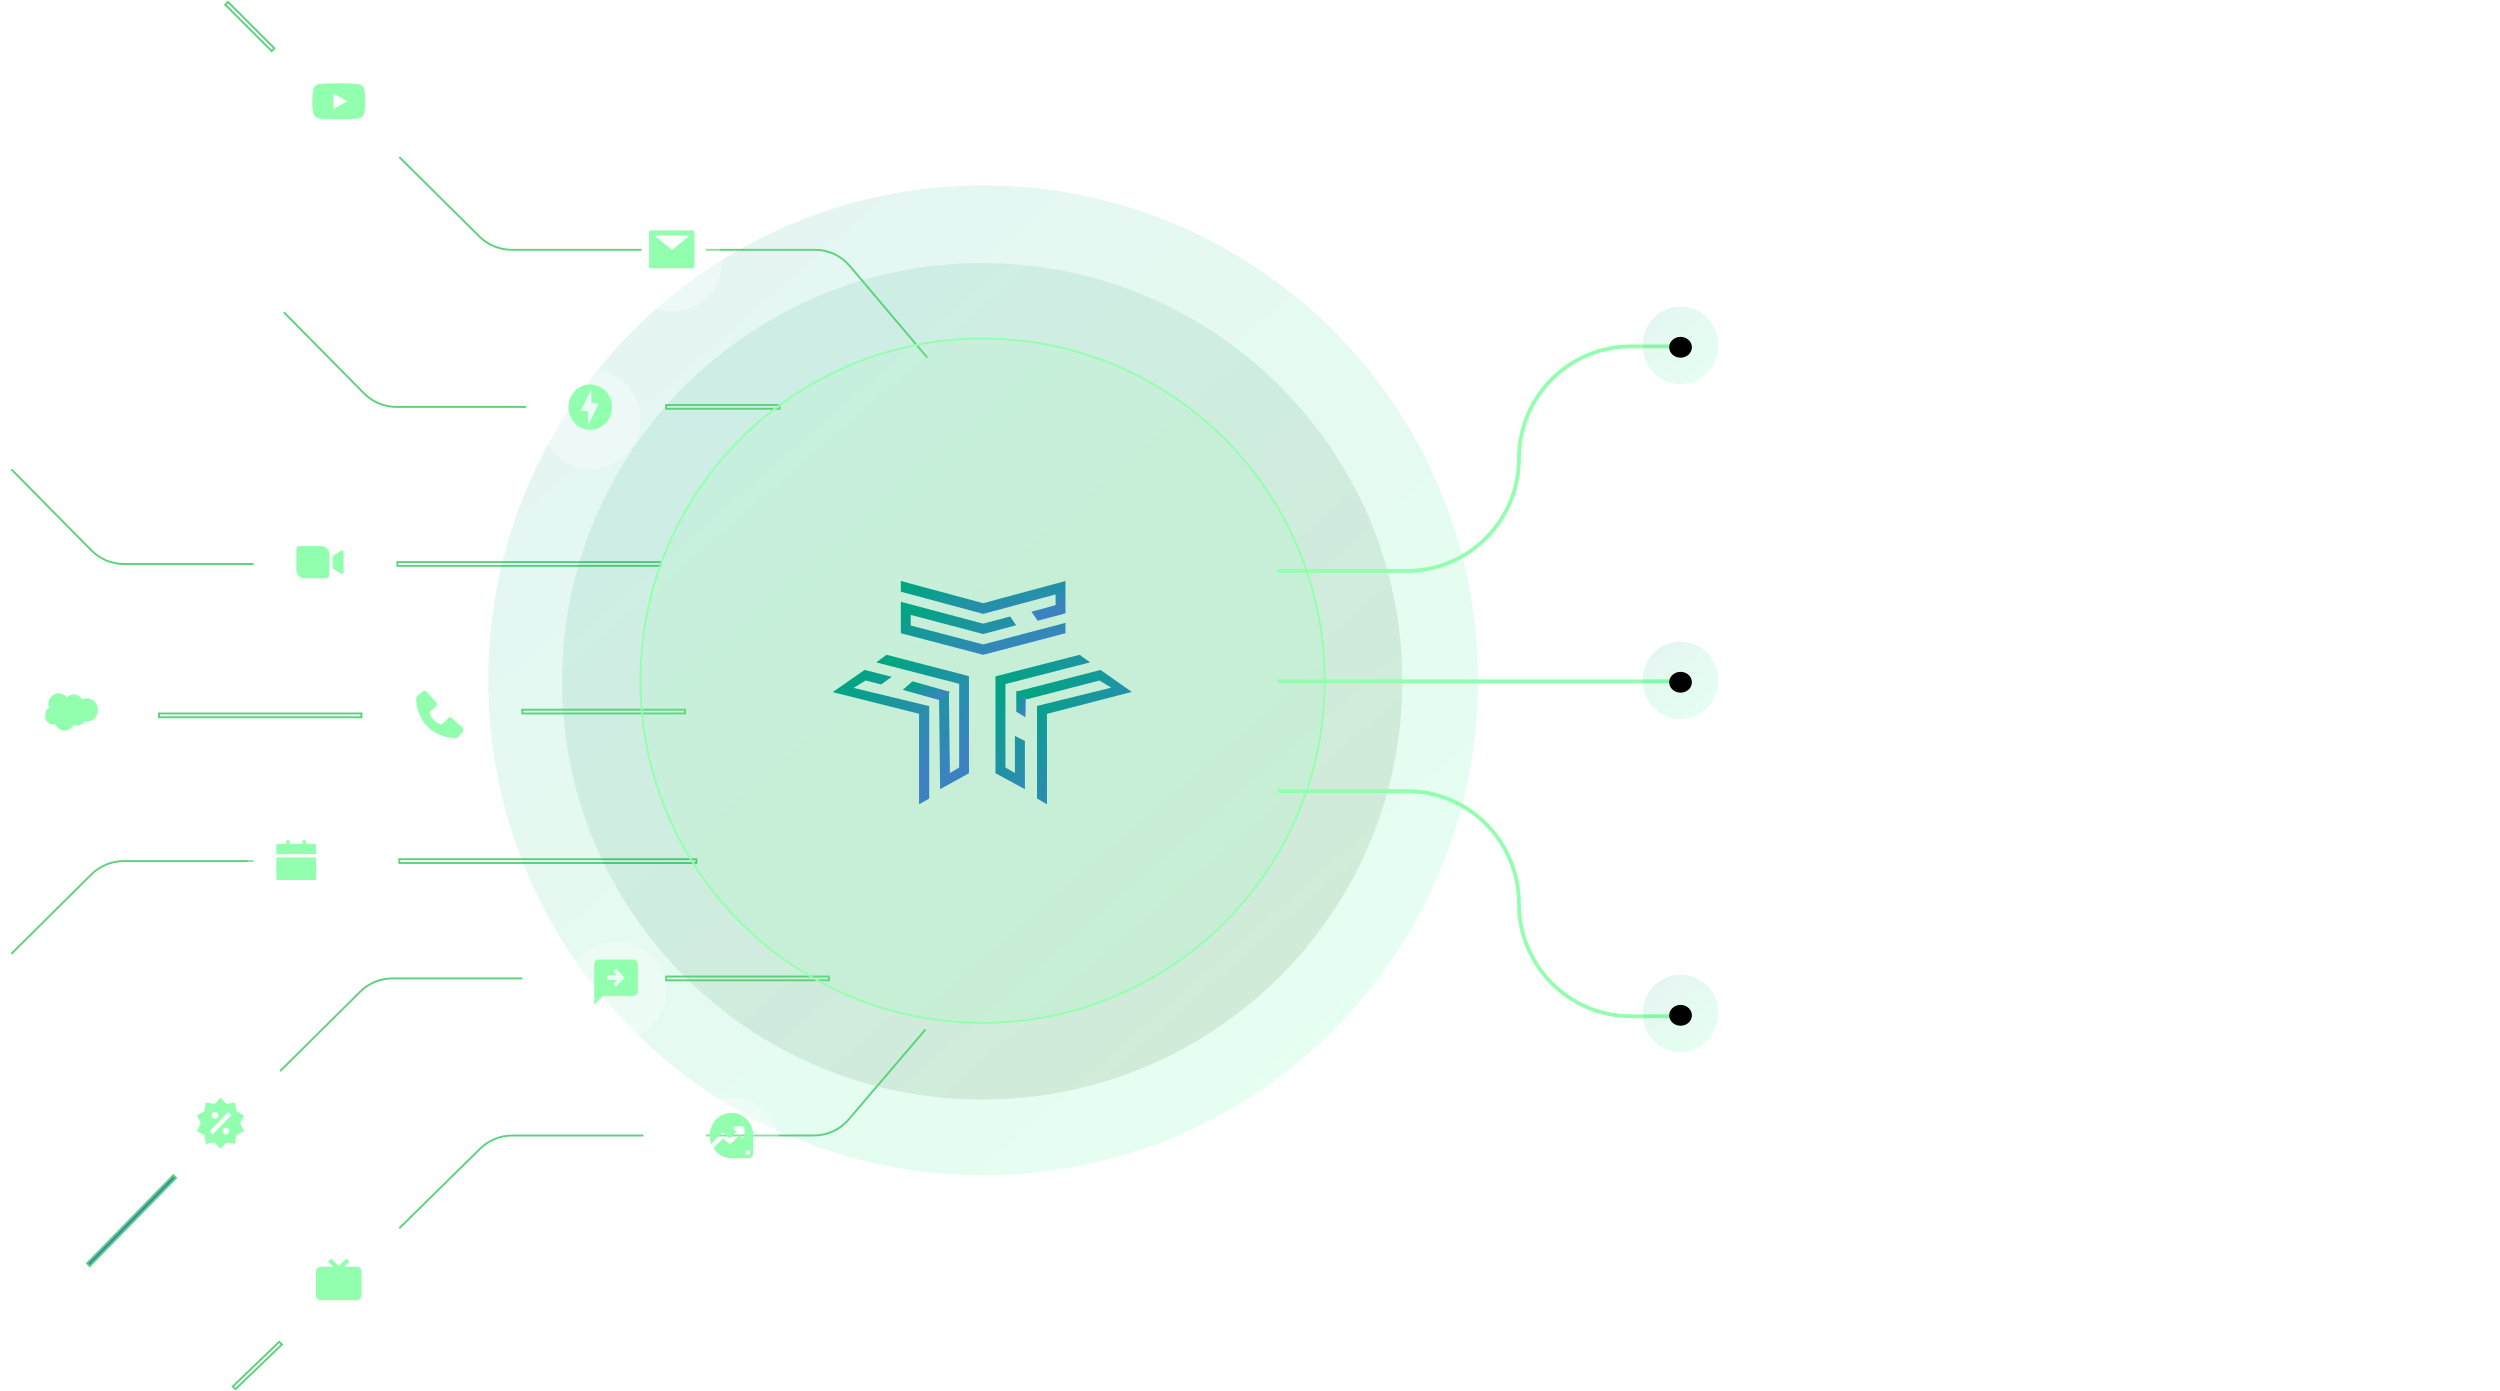 <svg width="1321" height="735" viewBox="0 0 1321 735" fill="none" xmlns="http://www.w3.org/2000/svg">
<path d="M6 504L48.3 462.03C50.547 459.801 53.213 458.033 56.148 456.827C59.084 455.62 62.229 455 65.406 455H134" stroke="#59D279"/>
<path d="M211 456H368V454H211V456Z" stroke="#59D279"/>
<path d="M6 248L48.3 290.827C50.547 293.101 53.213 294.905 56.148 296.136C59.084 297.367 62.229 298 65.406 298H134" stroke="#59D279"/>
<path d="M210 297H349V299H210V297Z" stroke="#59D279"/>
<path opacity="0.1" d="M519.5 621C663.922 621 781 503.922 781 359.5C781 215.078 663.922 98 519.5 98C375.078 98 258 215.078 258 359.5C258 503.922 375.078 621 519.5 621Z" fill="url(#paint0_linear_41_92)"/>
<path opacity="0.1" d="M519 581C641.607 581 741 482.055 741 360C741 237.945 641.607 139 519 139C396.393 139 297 237.945 297 360C297 482.055 396.393 581 519 581Z" fill="url(#paint1_linear_41_92)"/>
<path d="M352 518H438V516H352V518Z" stroke="#59D279"/>
<g filter="url(#filter0_d_41_92)">
<path opacity="0.3" d="M325.815 543.394C340.278 543.394 352.003 531.669 352.003 517.206C352.003 502.743 340.278 491.019 325.815 491.019C311.352 491.019 299.628 502.743 299.628 517.206C299.628 531.669 311.352 543.394 325.815 543.394Z" fill="white"/>
</g>
<path d="M334.701 507H316.299C315.69 507.002 315.106 507.256 314.676 507.705C314.245 508.154 314.002 508.763 314 509.399V531L318.6 526.2H334.701C335.311 526.198 335.894 525.944 336.325 525.495C336.756 525.045 336.998 524.435 337 523.8V509.399C336.998 508.763 336.755 508.154 336.324 507.705C335.894 507.256 335.31 507.002 334.701 507ZM325.5 521.401L324.12 519.961L326.19 517.801H320.9V515.4H326.076L324.006 513.24L325.5 511.8L330.1 516.599L325.5 521.401Z" fill="#91FFAE"/>
<path d="M276 377H362V375H276V377Z" stroke="#59D279"/>
<g opacity="0.3" filter="url(#filter1_d_41_92)">
<path d="M232.188 403.375C246.651 403.375 258.375 391.651 258.375 377.188C258.375 362.725 246.651 351 232.188 351C217.725 351 206 362.725 206 377.188C206 391.651 217.725 403.375 232.188 403.375Z" fill="white"/>
</g>
<path d="M244.462 384.575L238.757 379.389C238.488 379.142 238.134 379.01 237.769 379.021C237.404 379.032 237.059 379.186 236.806 379.449L233.447 382.903C232.639 382.748 231.014 382.241 229.341 380.573C227.669 378.898 227.162 377.269 227.011 376.467L230.463 373.108C230.725 372.854 230.878 372.508 230.889 372.144C230.9 371.779 230.769 371.425 230.523 371.155L225.337 365.452C225.091 365.182 224.75 365.018 224.386 364.995C224.022 364.972 223.663 365.092 223.386 365.33L220.34 367.941C220.098 368.185 219.953 368.509 219.932 368.852C219.912 369.203 219.511 377.513 225.955 383.961C231.577 389.582 238.619 389.992 240.559 389.992C240.841 389.992 241.015 389.984 241.062 389.982C241.405 389.962 241.729 389.816 241.971 389.572L244.582 386.526C244.82 386.249 244.94 385.891 244.918 385.526C244.896 385.162 244.732 384.821 244.462 384.575Z" fill="#91FFAE"/>
<path d="M352 216H412V214H352V216Z" stroke="#59D279"/>
<g opacity="0.3" filter="url(#filter2_d_41_92)">
<path d="M312.188 241.375C326.651 241.375 338.375 229.651 338.375 215.188C338.375 200.725 326.651 189 312.188 189C297.725 189 286 200.725 286 215.188C286 229.651 297.725 241.375 312.188 241.375Z" fill="white"/>
</g>
<path d="M311.872 227.146C314.922 227.145 317.846 225.881 320.003 223.63C322.159 221.38 323.371 218.329 323.372 215.146C323.371 211.964 322.159 208.912 320.003 206.662C317.846 204.412 314.922 203.147 311.872 203.146C308.823 203.147 305.898 204.412 303.742 206.662C301.585 208.912 300.373 211.964 300.372 215.146C300.373 218.329 301.585 221.38 303.742 223.63C305.898 225.881 308.823 227.145 311.872 227.146ZM312.471 205.527V213.054H316.481L310.721 224.766V217.238H306.859L312.471 205.527Z" fill="#91FFAE"/>
<path d="M490 189L448.968 140.489C446.715 137.825 443.924 135.688 440.785 134.223C437.646 132.758 434.233 132 430.78 132H373" stroke="#59D279"/>
<g opacity="0.3" filter="url(#filter3_d_41_92)">
<path d="M355.188 158.375C369.651 158.375 381.375 146.651 381.375 132.188C381.375 117.725 369.651 106 355.188 106C340.725 106 329 117.725 329 132.188C329 146.651 340.725 158.375 355.188 158.375Z" fill="white"/>
</g>
<path d="M211 83L253.3 124.97C257.837 129.471 263.99 132 270.406 132H339" stroke="#59D279"/>
<path d="M120.447 1L145 25.553L143.553 27L119 2.447L120.447 1Z" stroke="#59D279"/>
<path d="M366.083 121.74H343.796C343.683 121.74 343.572 121.764 343.468 121.809C343.364 121.855 343.27 121.922 343.19 122.006C343.111 122.09 343.048 122.19 343.005 122.301C342.962 122.411 342.939 122.529 342.939 122.648V140.828C342.939 141.331 343.323 141.738 343.796 141.738H366.083C366.196 141.738 366.307 141.714 366.411 141.669C366.515 141.623 366.61 141.556 366.689 141.471C366.769 141.387 366.832 141.286 366.875 141.176C366.918 141.066 366.94 140.947 366.939 140.828V122.648C366.94 122.529 366.918 122.41 366.875 122.3C366.832 122.19 366.769 122.089 366.689 122.005C366.61 121.92 366.515 121.853 366.411 121.807C366.307 121.762 366.196 121.74 366.083 121.74ZM363.918 124.832L355.466 131.807C355.365 131.891 355.24 131.937 355.112 131.937C354.983 131.937 354.858 131.891 354.757 131.807L346.303 124.832C346.272 124.805 346.248 124.769 346.237 124.728C346.228 124.697 346.227 124.665 346.232 124.634C346.237 124.602 346.249 124.573 346.267 124.547C346.285 124.522 346.308 124.501 346.335 124.486C346.361 124.472 346.391 124.464 346.421 124.464H363.801C363.841 124.465 363.88 124.479 363.913 124.504C363.946 124.529 363.97 124.565 363.983 124.605C363.995 124.647 363.997 124.688 363.985 124.73C363.973 124.771 363.95 124.805 363.918 124.832Z" fill="#91FFAE"/>
<path d="M489 544L448.386 591.582C446.133 594.221 443.334 596.341 440.183 597.794C437.031 599.247 433.602 600 430.132 600H373" stroke="#59D279"/>
<g filter="url(#filter4_d_41_92)">
<path opacity="0.3" d="M386.248 625.985C400.711 625.985 412.436 614.26 412.436 599.797C412.436 585.334 400.711 573.61 386.248 573.61C371.785 573.61 360.061 585.334 360.061 599.797C360.061 614.26 371.785 625.985 386.248 625.985Z" fill="white"/>
</g>
<path d="M398 600C397.999 596.818 396.787 593.766 394.63 591.516C392.473 589.266 389.549 588.001 386.498 588C384.613 588.001 382.758 588.486 381.094 589.411C379.431 590.336 378.01 591.673 376.958 593.305C375.906 594.937 375.255 596.813 375.061 598.77C374.867 600.726 375.137 602.702 375.847 604.524L381.151 598.98C381.353 598.766 381.626 598.64 381.913 598.627C382.201 598.613 382.483 598.714 382.703 598.908L385.694 601.537L389.466 597.599H388.8C388.495 597.599 388.202 597.472 387.987 597.247C387.771 597.023 387.649 596.718 387.648 596.4C387.648 595.739 388.167 595.2 388.8 595.2H392.25C392.883 595.2 393.4 595.739 393.4 596.4V600C393.387 600.31 393.261 600.603 393.046 600.817C392.832 601.032 392.546 601.152 392.249 601.152C391.952 601.152 391.666 601.032 391.452 600.817C391.238 600.603 391.111 600.31 391.099 600V599.305L386.567 604.02C386.365 604.234 386.091 604.36 385.803 604.371C385.514 604.382 385.233 604.278 385.016 604.08L382.036 601.452L376.975 606.733C378.029 608.357 379.448 609.685 381.108 610.603C382.769 611.522 384.619 612.001 386.498 612H395.701C396.31 611.998 396.894 611.744 397.324 611.295C397.755 610.846 397.998 610.237 398 609.601V600ZM395.125 610.2C394.82 610.199 394.528 610.073 394.313 609.848C394.097 609.623 393.976 609.318 393.976 609C393.976 608.34 394.492 607.801 395.125 607.801C395.758 607.801 396.275 608.34 396.275 609C396.274 609.318 396.153 609.623 395.937 609.848C395.722 610.073 395.43 610.199 395.125 610.2Z" fill="#91FFAE"/>
<path d="M211 649L253.699 606.964C258.229 602.503 264.353 600 270.735 600H340" stroke="#59D279"/>
<path d="M675 302.674H743.327V300.663H675V302.674ZM861.894 184.011H884V182H861.894V184.011ZM803.615 242.337C803.615 210.125 829.708 184.011 861.894 184.011V182C828.597 182 801.606 209.013 801.606 242.337H803.615ZM743.327 302.674C776.624 302.674 803.615 275.661 803.615 242.337H801.606C801.606 274.549 775.513 300.663 743.327 300.663V302.674ZM675 361H884V358.989H675V361Z" fill="#91FFAE"/>
<path d="M675 417H743.327V419.017H675V417ZM861.894 535.983H884V538H861.894V535.983ZM803.615 477.5C803.615 509.799 829.708 535.983 861.894 535.983V538C828.597 538 801.606 510.914 801.606 477.5H803.615ZM743.327 417C776.624 417 803.615 444.086 803.615 477.5H801.606C801.606 445.201 775.513 419.017 743.327 419.017V417Z" fill="#91FFAE"/>
<path d="M519.201 178.875C619.053 178.875 700 259.822 700 359.674C699.999 459.526 619.053 540.473 519.201 540.473C419.348 540.473 338.402 459.526 338.402 359.674C338.402 259.822 419.348 178.875 519.201 178.875Z" fill="#91FFAE" fill-opacity="0.14" stroke="#91FFAE"/>
<path d="M496.756 417L512 408.574V357.327L510.096 356.774L468.443 346L463 350.006L506.829 361.333V405.535L501.928 408.437L501.383 365.062L496.212 368.931L496.756 417Z" fill="url(#paint2_linear_41_92)"/>
<path d="M482.144 360L477 364.531L496.573 370L502 365.624L482.144 360Z" fill="url(#paint3_linear_41_92)"/>
<path d="M451.019 363.485L457.378 359.58L465.571 361.673L471.223 357.627L456.811 354L440 365.718L485.633 377.156V425L491 421.931V373.11L451.019 363.485Z" fill="url(#paint4_linear_41_92)"/>
<path d="M519.5 318.731L476 307V312.648L519.5 324.379L557.785 314.096V319.745L545.024 323.222L548.317 328L563 324.09V307L519.5 318.731Z" fill="url(#paint5_linear_41_92)"/>
<path d="M519.5 340.511L481.215 330.522V324.894L519.5 335.024L536.928 330.383L533.77 325.739L528.557 327.146L519.5 329.537L476 318V334.602L519.5 346L563 334.602V329.115L519.5 340.511Z" fill="url(#paint6_linear_41_92)"/>
<path d="M536.278 408.452L531.277 405.557V361.439L576 349.996L570.446 346L527.943 356.889L526 357.441V408.59L541.555 417V391.494L536.278 388.876V408.452Z" fill="url(#paint7_linear_41_92)"/>
<path d="M581.503 354L537 365.46L542.544 369.514L580.947 359.589L587.187 363.364L547.953 373.008V421.925L553.22 425V377.2L598 365.599L581.503 354Z" fill="url(#paint8_linear_41_92)"/>
<path d="M537 376.089L541.876 379L542 369.02L537 365V376.089Z" fill="url(#paint9_linear_41_92)"/>
<path d="M148 566L190.3 524.03C192.547 521.801 195.213 520.033 198.148 518.827C201.083 517.62 204.229 517 207.406 517H276" stroke="#59D279"/>
<path d="M47.434 669L93 622.464L91.566 621L46 667.536L47.434 669Z" fill="#3C82C3"/>
<path d="M47.434 669L93 622.464L91.566 621L46 667.536L47.434 669Z" stroke="#59D279"/>
<g opacity="0.3" filter="url(#filter5_d_41_92)">
<path d="M156.603 480.946C171.066 480.946 182.791 469.222 182.791 454.759C182.791 440.296 171.066 428.571 156.603 428.571C142.14 428.571 130.416 440.296 130.416 454.759C130.416 469.222 142.14 480.946 156.603 480.946Z" fill="white"/>
</g>
<g opacity="0.3" filter="url(#filter6_d_41_92)">
<path d="M169.188 323.375C183.651 323.375 195.375 311.651 195.375 297.188C195.375 282.725 183.651 271 169.188 271C154.725 271 143 282.725 143 297.188C143 311.651 154.725 323.375 169.188 323.375Z" fill="white"/>
</g>
<path d="M174.084 293.028V303.765C174.084 304.239 173.908 304.694 173.595 305.03C173.283 305.365 172.859 305.554 172.418 305.555H160.752C160.204 305.555 159.662 305.44 159.157 305.216C158.651 304.991 158.191 304.662 157.804 304.246C157.417 303.831 157.11 303.338 156.901 302.794C156.691 302.251 156.584 301.669 156.584 301.082V290.344C156.585 289.869 156.761 289.414 157.074 289.079C157.387 288.743 157.811 288.555 158.253 288.555H169.917C171.022 288.555 172.081 289.026 172.863 289.865C173.644 290.703 174.084 291.841 174.084 293.028ZM181.167 290.915C181.041 290.833 180.897 290.79 180.75 290.79C180.603 290.79 180.459 290.833 180.333 290.915L176.168 293.465C176.039 293.543 175.933 293.657 175.859 293.794C175.786 293.932 175.748 294.088 175.751 294.246V299.863C175.75 300.021 175.789 300.176 175.862 300.313C175.935 300.45 176.041 300.564 176.168 300.644L180.333 303.194C180.459 303.274 180.604 303.316 180.75 303.316C180.897 303.316 181.041 303.274 181.167 303.194C181.295 303.118 181.401 303.006 181.475 302.871C181.548 302.735 181.586 302.58 181.584 302.423V291.686C181.585 291.529 181.547 291.374 181.473 291.239C181.4 291.103 181.295 290.991 181.167 290.915Z" fill="#91FFAE"/>
<path d="M150 165L192.3 207.827C194.547 210.101 197.213 211.905 200.148 213.136C203.083 214.367 206.229 215 209.406 215H278" stroke="#59D279"/>
<path d="M84 379H191V377H84V379Z" stroke="#59D279"/>
<path d="M146.002 464.159C146.002 464.624 146.378 465 146.843 465H166.155C166.378 465 166.592 464.911 166.75 464.754C166.908 464.596 166.996 464.382 166.996 464.159V453.135H146L146.002 464.159ZM166.157 445.891H161.748V444.211C161.748 444.156 161.726 444.102 161.687 444.063C161.648 444.023 161.595 444.001 161.539 444H160.068C160.013 444.001 159.96 444.023 159.92 444.063C159.881 444.102 159.859 444.156 159.859 444.211V445.891H153.141V444.211C153.141 444.183 153.135 444.156 153.125 444.13C153.114 444.105 153.099 444.081 153.079 444.062C153.059 444.042 153.036 444.027 153.01 444.016C152.985 444.005 152.957 444 152.93 444H151.461C151.433 444 151.406 444.005 151.38 444.016C151.355 444.027 151.331 444.042 151.312 444.062C151.292 444.081 151.277 444.105 151.266 444.13C151.255 444.156 151.25 444.183 151.25 444.211V445.891H146.845C146.734 445.891 146.625 445.912 146.523 445.954C146.421 445.996 146.328 446.058 146.25 446.136C146.172 446.214 146.11 446.307 146.068 446.409C146.026 446.511 146.004 446.62 146.004 446.73V451.349H167V446.73C167 446.62 166.978 446.511 166.936 446.409C166.894 446.307 166.832 446.214 166.754 446.136C166.676 446.058 166.583 445.996 166.481 445.954C166.379 445.912 166.268 445.891 166.157 445.891Z" fill="#91FFAE"/>
<g opacity="0.3" filter="url(#filter7_d_41_92)">
<path d="M116.315 619.941C130.778 619.941 142.502 608.217 142.502 593.754C142.502 579.291 130.778 567.566 116.315 567.566C101.852 567.566 90.127 579.291 90.127 593.754C90.127 608.217 101.852 619.941 116.315 619.941Z" fill="white"/>
</g>
<path d="M124.213 582.579L124.919 587.188L128.988 589.325L126.937 593.505L129 597.685L124.895 599.823L124.189 604.433L119.677 603.704L116.466 607L113.242 603.655L108.765 604.421L108.047 599.776L104 597.649L106.063 593.47L104.012 589.325L108.081 587.165L108.789 582.59L113.276 583.355L116.5 580L119.712 583.306L124.213 582.579ZM113.602 587.534C113.373 587.534 113.147 587.58 112.935 587.671C112.724 587.761 112.532 587.893 112.371 588.06C112.045 588.397 111.862 588.853 111.862 589.329C111.863 589.804 112.047 590.26 112.374 590.596C112.701 590.932 113.144 591.121 113.606 591.12C114.067 591.12 114.51 590.93 114.836 590.593C115.163 590.257 115.346 589.8 115.345 589.325C115.344 588.849 115.161 588.393 114.834 588.057C114.507 587.721 114.063 587.533 113.602 587.534ZM119.398 595.894C118.937 595.894 118.495 596.083 118.168 596.419C117.842 596.755 117.659 597.21 117.659 597.685C117.659 598.16 117.842 598.616 118.168 598.952C118.495 599.288 118.937 599.477 119.398 599.477C119.86 599.477 120.302 599.288 120.628 598.952C120.955 598.616 121.138 598.16 121.138 597.685C121.138 597.21 120.955 596.755 120.628 596.419C120.302 596.083 119.86 595.894 119.398 595.894ZM112.337 599.477L122.297 589.218L120.663 587.534L110.703 597.792L112.337 599.477Z" fill="#91FFAE"/>
<g opacity="0.3" filter="url(#filter8_d_41_92)">
<path d="M178.762 80.074C193.225 80.074 204.949 68.35 204.949 53.887C204.949 39.424 193.225 27.699 178.762 27.699C164.299 27.699 152.574 39.424 152.574 53.887C152.574 68.35 164.299 80.074 178.762 80.074Z" fill="white"/>
</g>
<path d="M192.43 46.986C192.271 46.413 191.96 45.89 191.527 45.47C191.095 45.049 190.557 44.746 189.966 44.59C187.774 44.008 179.01 44 179.01 44C179.01 44 170.248 43.988 168.054 44.547C167.464 44.71 166.927 45.017 166.494 45.44C166.062 45.862 165.748 46.385 165.584 46.959C165.006 49.083 165 53.485 165 53.485C165 53.485 164.996 57.911 165.568 60.014C165.891 61.175 166.834 62.095 168.036 62.408C170.248 62.99 178.99 63 178.99 63C178.99 63 187.754 63.01 189.944 62.453C190.534 62.297 191.073 61.995 191.506 61.576C191.94 61.157 192.253 60.635 192.415 60.063C192.996 57.939 193 53.536 193 53.536C193 53.536 193.026 49.111 192.43 46.986ZM176.206 57.567L176.214 49.429L183.499 53.505L176.206 57.567Z" fill="#91FFAE"/>
<path d="M123 732.607L147.551 709L149 710.393L124.449 734L123 732.607Z" stroke="#59D279"/>
<g filter="url(#filter9_d_41_92)">
<path opacity="0.3" d="M178.762 702.533C193.225 702.533 204.949 690.809 204.949 676.346C204.949 661.883 193.225 650.158 178.762 650.158C164.299 650.158 152.574 661.883 152.574 676.346C152.574 690.809 164.299 702.533 178.762 702.533Z" fill="white"/>
</g>
<path d="M188.601 669.359H181.897L184.649 666.661L182.952 665L179 668.873L175.05 665L173.351 666.661L176.103 669.359H169.399C168.076 669.359 167 670.413 167 671.712V684.647C167 685.946 168.076 687 169.399 687H188.601C189.924 687 191 685.946 191 684.647V671.712C191 670.413 189.924 669.359 188.601 669.359Z" fill="#91FFAE"/>
<g opacity="0.3" filter="url(#filter10_d_41_92)">
<path d="M37.752 402.383C52.215 402.383 63.939 390.658 63.939 376.195C63.939 361.732 52.215 350.008 37.752 350.008C23.289 350.008 11.564 361.732 11.564 376.195C11.564 390.658 23.289 402.383 37.752 402.383Z" fill="white"/>
</g>
<mask id="mask0_41_92" style="mask-type:luminance" maskUnits="userSpaceOnUse" x="23" y="362" width="29" height="29">
<path d="M23.651 362.095H51.853V390.297H23.651V362.095Z" fill="white"/>
</mask>
<g mask="url(#mask0_41_92)">
<path d="M35.407 368.457C35.868 367.972 36.424 367.586 37.039 367.322C37.655 367.059 38.317 366.923 38.987 366.924C40.82 366.924 42.457 367.983 43.322 369.518C44.065 369.164 44.909 368.984 45.789 368.984C49.141 368.984 51.853 371.734 51.853 375.122C51.853 378.507 49.137 381.254 45.771 381.254C45.369 381.251 44.969 381.209 44.575 381.131C44.195 381.828 43.633 382.409 42.95 382.813C42.268 383.216 41.488 383.428 40.695 383.426C40.026 383.418 39.365 383.268 38.759 382.985C38.359 383.918 37.688 384.71 36.833 385.258C35.979 385.807 34.98 386.087 33.965 386.062C32.949 386.037 31.965 385.709 31.138 385.12C30.311 384.53 29.68 383.707 29.325 382.755C29.007 382.819 28.681 382.85 28.358 382.844C25.768 382.844 23.651 380.726 23.651 378.083C23.651 376.321 24.602 374.786 26.012 373.962C25.709 373.278 25.552 372.538 25.552 371.79C25.554 370.342 26.13 368.953 27.155 367.928C28.18 366.904 29.569 366.328 31.017 366.327C32.818 366.327 34.365 367.153 35.389 368.442L35.407 368.457Z" fill="#91FFAE"/>
</g>
<path opacity="0.1" d="M888 203C899.046 203 908 193.822 908 182.5C908 171.178 899.046 162 888 162C876.954 162 868 171.178 868 182.5C868 193.822 876.954 203 888 203Z" fill="url(#paint10_linear_41_92)"/>
<path d="M888 189C891.314 189 894 186.538 894 183.5C894 180.462 891.314 178 888 178C884.686 178 882 180.462 882 183.5C882 186.538 884.686 189 888 189Z" fill="black"/>
<path opacity="0.1" d="M888 380C899.046 380 908 370.822 908 359.5C908 348.178 899.046 339 888 339C876.954 339 868 348.178 868 359.5C868 370.822 876.954 380 888 380Z" fill="url(#paint11_linear_41_92)"/>
<path d="M888 366C891.314 366 894 363.538 894 360.5C894 357.462 891.314 355 888 355C884.686 355 882 357.462 882 360.5C882 363.538 884.686 366 888 366Z" fill="black"/>
<path opacity="0.1" d="M888 556C899.046 556 908 546.822 908 535.5C908 524.178 899.046 515 888 515C876.954 515 868 524.178 868 535.5C868 546.822 876.954 556 888 556Z" fill="url(#paint12_linear_41_92)"/>
<path d="M888 542C891.314 542 894 539.538 894 536.5C894 533.462 891.314 531 888 531C884.686 531 882 533.462 882 536.5C882 539.538 884.686 542 888 542Z" fill="black"/>
<path d="M939.064 193.384C937.571 193.384 936.131 193.117 934.744 192.584C933.379 192.051 932.163 191.283 931.096 190.28C930.029 189.277 929.187 188.061 928.568 186.632C927.949 185.203 927.64 183.592 927.64 181.8C927.64 180.008 927.949 178.397 928.568 176.968C929.187 175.539 930.029 174.323 931.096 173.32C932.163 172.317 933.379 171.549 934.744 171.016C936.131 170.483 937.571 170.216 939.064 170.216C940.579 170.216 942.019 170.483 943.384 171.016C944.771 171.549 945.997 172.317 947.064 173.32C948.131 174.323 948.973 175.539 949.592 176.968C950.211 178.397 950.52 180.008 950.52 181.8C950.52 183.592 950.211 185.203 949.592 186.632C948.973 188.061 948.131 189.277 947.064 190.28C945.997 191.283 944.771 192.051 943.384 192.584C942.019 193.117 940.579 193.384 939.064 193.384ZM939.064 189.672C940.259 189.672 941.411 189.395 942.52 188.84C943.629 188.264 944.536 187.389 945.24 186.216C945.944 185.043 946.296 183.571 946.296 181.8C946.296 180.008 945.944 178.525 945.24 177.352C944.536 176.179 943.629 175.315 942.52 174.76C941.411 174.184 940.259 173.896 939.064 173.896C937.891 173.896 936.749 174.184 935.64 174.76C934.531 175.315 933.624 176.179 932.92 177.352C932.216 178.525 931.864 180.008 931.864 181.8C931.864 183.571 932.216 185.043 932.92 186.216C933.624 187.389 934.531 188.264 935.64 188.84C936.749 189.395 937.891 189.672 939.064 189.672ZM953.268 193V177.128H957.332V178.952C957.865 178.205 958.548 177.651 959.38 177.288C960.212 176.925 961.087 176.744 962.004 176.744C963.199 176.744 964.308 177 965.332 177.512C966.377 178.003 967.188 178.781 967.764 179.848C968.297 178.867 969.033 178.109 969.972 177.576C970.932 177.021 971.977 176.744 973.108 176.744C974.324 176.744 975.423 177 976.404 177.512C977.407 178.003 978.196 178.76 978.772 179.784C979.348 180.808 979.636 182.088 979.636 183.624V193H975.572V184.2C975.572 183.005 975.284 182.056 974.708 181.352C974.132 180.648 973.247 180.296 972.052 180.296C970.879 180.296 969.993 180.648 969.396 181.352C968.799 182.056 968.5 183.005 968.5 184.2V193H964.436V184.2C964.436 182.984 964.127 182.035 963.508 181.352C962.911 180.648 962.047 180.296 960.916 180.296C959.956 180.296 959.113 180.605 958.388 181.224C957.684 181.821 957.332 182.813 957.332 184.2V193H953.268ZM982.268 193V177.128H986.332V178.984C986.887 178.237 987.623 177.683 988.54 177.32C989.479 176.936 990.417 176.744 991.356 176.744C993.191 176.744 994.695 177.341 995.868 178.536C997.041 179.709 997.628 181.416 997.628 183.656V193H993.564V184.2C993.564 183.005 993.255 182.045 992.636 181.32C992.039 180.573 991.153 180.2 989.98 180.2C988.807 180.2 987.9 180.573 987.26 181.32C986.641 182.045 986.332 183.005 986.332 184.2V193H982.268ZM1002.44 175.08C1001.72 175.08 1001.09 174.824 1000.56 174.312C1000.04 173.779 999.789 173.149 999.789 172.424C999.789 171.677 1000.04 171.048 1000.56 170.536C1001.09 170.024 1001.72 169.768 1002.44 169.768C1003.19 169.768 1003.82 170.024 1004.33 170.536C1004.84 171.048 1005.1 171.677 1005.1 172.424C1005.1 173.149 1004.84 173.779 1004.33 174.312C1003.82 174.824 1003.19 175.08 1002.44 175.08ZM1000.4 193V177.128H1004.49V193H1000.4ZM1014.94 193.384C1013.34 193.384 1011.95 193.032 1010.75 192.328C1009.56 191.603 1008.63 190.621 1007.97 189.384C1007.31 188.125 1006.97 186.685 1006.97 185.064C1006.97 183.464 1007.29 182.035 1007.93 180.776C1008.6 179.517 1009.52 178.536 1010.72 177.832C1011.91 177.107 1013.32 176.744 1014.94 176.744C1016.86 176.744 1018.48 177.224 1019.81 178.184C1021.15 179.144 1022.06 180.563 1022.53 182.44H1018.14C1017.95 181.821 1017.58 181.299 1017.02 180.872C1016.49 180.424 1015.79 180.2 1014.91 180.2C1014.04 180.2 1013.32 180.424 1012.77 180.872C1012.21 181.32 1011.8 181.917 1011.52 182.664C1011.26 183.389 1011.13 184.189 1011.13 185.064C1011.13 185.939 1011.26 186.749 1011.52 187.496C1011.8 188.221 1012.21 188.808 1012.77 189.256C1013.32 189.683 1014.04 189.896 1014.91 189.896C1015.74 189.896 1016.43 189.715 1016.96 189.352C1017.49 188.968 1017.89 188.413 1018.14 187.688H1022.53C1022.25 188.883 1021.75 189.907 1021.02 190.76C1020.32 191.613 1019.44 192.264 1018.4 192.712C1017.37 193.16 1016.22 193.384 1014.94 193.384ZM1024.89 193V170.6H1028.96V178.984C1029.51 178.237 1030.25 177.683 1031.17 177.32C1032.1 176.936 1033.04 176.744 1033.98 176.744C1035.82 176.744 1037.32 177.341 1038.49 178.536C1039.67 179.709 1040.25 181.416 1040.25 183.656V193H1036.19V184.2C1036.19 183.005 1035.88 182.045 1035.26 181.32C1034.66 180.573 1033.78 180.2 1032.61 180.2C1031.43 180.2 1030.53 180.573 1029.89 181.32C1029.27 182.045 1028.96 183.005 1028.96 184.2V193H1024.89ZM1047.73 193.384C1046.79 193.384 1045.91 193.192 1045.1 192.808C1044.29 192.424 1043.63 191.88 1043.12 191.176C1042.63 190.451 1042.38 189.597 1042.38 188.616C1042.38 187.443 1042.67 186.483 1043.25 185.736C1043.82 184.989 1044.61 184.435 1045.61 184.072C1046.64 183.709 1047.78 183.528 1049.04 183.528H1052.81C1052.81 182.803 1052.7 182.195 1052.46 181.704C1052.25 181.213 1051.92 180.84 1051.47 180.584C1051.04 180.307 1050.51 180.168 1049.87 180.168C1049.12 180.168 1048.45 180.339 1047.85 180.68C1047.28 181 1046.93 181.544 1046.8 182.312H1042.7C1042.81 181.16 1043.2 180.168 1043.89 179.336C1044.57 178.504 1045.44 177.864 1046.51 177.416C1047.58 176.968 1048.72 176.744 1049.93 176.744C1051.43 176.744 1052.69 177.021 1053.71 177.576C1054.76 178.131 1055.56 178.92 1056.11 179.944C1056.66 180.947 1056.94 182.141 1056.94 183.528V188.36C1056.98 188.829 1057.16 189.149 1057.45 189.32C1057.75 189.491 1058.15 189.576 1058.64 189.576V193C1057.64 193 1056.79 192.904 1056.11 192.712C1055.45 192.52 1054.9 192.243 1054.48 191.88C1054.05 191.496 1053.69 191.016 1053.39 190.44C1052.9 191.272 1052.13 191.976 1051.09 192.552C1050.06 193.107 1048.94 193.384 1047.73 193.384ZM1048.91 190.088C1049.61 190.088 1050.25 189.928 1050.83 189.608C1051.43 189.288 1051.91 188.84 1052.27 188.264C1052.63 187.688 1052.81 187.027 1052.81 186.28V186.152H1049.29C1048.82 186.152 1048.38 186.227 1047.95 186.376C1047.52 186.504 1047.18 186.717 1046.93 187.016C1046.67 187.293 1046.54 187.677 1046.54 188.168C1046.54 188.829 1046.77 189.32 1047.21 189.64C1047.68 189.939 1048.25 190.088 1048.91 190.088ZM1060.61 193V177.128H1064.68V178.984C1065.23 178.237 1065.97 177.683 1066.88 177.32C1067.82 176.936 1068.76 176.744 1069.7 176.744C1071.53 176.744 1073.04 177.341 1074.21 178.536C1075.39 179.709 1075.97 181.416 1075.97 183.656V193H1071.91V184.2C1071.91 183.005 1071.6 182.045 1070.98 181.32C1070.38 180.573 1069.5 180.2 1068.32 180.2C1067.15 180.2 1066.24 180.573 1065.6 181.32C1064.99 182.045 1064.68 183.005 1064.68 184.2V193H1060.61ZM1078.58 193V177.128H1082.64V178.984C1083.2 178.237 1083.94 177.683 1084.85 177.32C1085.79 176.936 1086.73 176.744 1087.67 176.744C1089.5 176.744 1091.01 177.341 1092.18 178.536C1093.35 179.709 1093.94 181.416 1093.94 183.656V193H1089.88V184.2C1089.88 183.005 1089.57 182.045 1088.95 181.32C1088.35 180.573 1087.47 180.2 1086.29 180.2C1085.12 180.2 1084.21 180.573 1083.57 181.32C1082.95 182.045 1082.64 183.005 1082.64 184.2V193H1078.58ZM1104.13 193.384C1102.47 193.384 1101.03 193.021 1099.81 192.296C1098.62 191.571 1097.69 190.579 1097.03 189.32C1096.37 188.061 1096.04 186.643 1096.04 185.064C1096.04 183.379 1096.38 181.917 1097.06 180.68C1097.74 179.443 1098.69 178.483 1099.91 177.8C1101.13 177.096 1102.53 176.744 1104.13 176.744C1105.71 176.744 1107.09 177.085 1108.26 177.768C1109.46 178.451 1110.38 179.389 1111.05 180.584C1111.73 181.779 1112.07 183.155 1112.07 184.712C1112.07 184.989 1112.06 185.267 1112.04 185.544C1112.02 185.8 1111.98 186.045 1111.94 186.28H1100.17C1100.23 187.027 1100.42 187.688 1100.74 188.264C1101.08 188.819 1101.53 189.256 1102.09 189.576C1102.66 189.875 1103.31 190.024 1104.04 190.024C1104.78 190.024 1105.42 189.864 1105.96 189.544C1106.51 189.224 1106.95 188.733 1107.27 188.072H1111.65C1111.35 189.011 1110.87 189.885 1110.21 190.696C1109.55 191.507 1108.71 192.157 1107.69 192.648C1106.68 193.139 1105.5 193.384 1104.13 193.384ZM1100.2 183.56H1107.85C1107.82 182.493 1107.43 181.651 1106.66 181.032C1105.91 180.413 1105.03 180.104 1104.01 180.104C1103.13 180.104 1102.32 180.381 1101.57 180.936C1100.83 181.469 1100.37 182.344 1100.2 183.56ZM1114.24 193V170.6H1118.33V193H1114.24ZM1129.22 193V170.6H1136.87C1139.53 170.6 1141.71 171.069 1143.4 172.008C1145.1 172.947 1146.35 174.259 1147.14 175.944C1147.95 177.629 1148.36 179.581 1148.36 181.8C1148.36 184.189 1147.91 186.227 1147.01 187.912C1146.14 189.576 1144.85 190.845 1143.14 191.72C1141.43 192.573 1139.34 193 1136.87 193H1129.22ZM1133.32 189.48H1136.68C1138.57 189.48 1140.07 189.171 1141.16 188.552C1142.24 187.933 1143.01 187.048 1143.46 185.896C1143.93 184.744 1144.16 183.379 1144.16 181.8C1144.16 179.133 1143.55 177.181 1142.31 175.944C1141.09 174.707 1139.21 174.088 1136.68 174.088H1133.32V189.48ZM1159.37 193.384C1157.81 193.384 1156.39 193.117 1155.11 192.584C1153.85 192.051 1152.85 191.261 1152.1 190.216C1151.36 189.149 1150.96 187.827 1150.92 186.248H1155.24C1155.28 187.293 1155.66 188.168 1156.36 188.872C1157.09 189.576 1158.08 189.928 1159.34 189.928C1160.42 189.928 1161.29 189.672 1161.93 189.16C1162.57 188.648 1162.89 187.955 1162.89 187.08C1162.89 186.632 1162.81 186.237 1162.66 185.896C1162.54 185.555 1162.28 185.235 1161.9 184.936C1161.51 184.637 1160.97 184.349 1160.26 184.072C1159.58 183.773 1158.67 183.443 1157.54 183.08C1156.07 182.589 1154.89 182.024 1153.99 181.384C1153.1 180.744 1152.45 180.029 1152.04 179.24C1151.66 178.429 1151.46 177.555 1151.46 176.616C1151.46 175.208 1151.79 174.035 1152.46 173.096C1153.14 172.136 1154.05 171.421 1155.18 170.952C1156.33 170.461 1157.6 170.216 1158.98 170.216C1160.39 170.216 1161.66 170.461 1162.79 170.952C1163.94 171.443 1164.87 172.168 1165.58 173.128C1166.28 174.088 1166.64 175.272 1166.66 176.68H1162.28C1162.26 175.869 1161.94 175.165 1161.32 174.568C1160.72 173.971 1159.89 173.672 1158.82 173.672C1157.97 173.672 1157.25 173.896 1156.65 174.344C1156.05 174.792 1155.75 175.453 1155.75 176.328C1155.75 176.968 1155.99 177.512 1156.46 177.96C1156.95 178.408 1157.6 178.803 1158.41 179.144C1159.24 179.464 1160.16 179.805 1161.16 180.168C1161.71 180.36 1162.33 180.605 1163.02 180.904C1163.72 181.203 1164.39 181.608 1165.03 182.12C1165.67 182.611 1166.19 183.24 1166.6 184.008C1167.03 184.755 1167.24 185.683 1167.24 186.792C1167.24 188.157 1166.89 189.331 1166.18 190.312C1165.5 191.293 1164.56 192.051 1163.37 192.584C1162.19 193.117 1160.86 193.384 1159.37 193.384ZM1176.34 193L1184.53 170.6H1189.14L1197.33 193H1192.98L1191.22 187.912H1182.42L1180.63 193H1176.34ZM1183.57 184.616H1190.07L1186.81 175.304L1183.57 184.616ZM1205.84 200.424C1204.39 200.424 1203.09 200.264 1201.93 199.944C1200.78 199.624 1199.87 199.101 1199.18 198.376C1198.52 197.672 1198.19 196.744 1198.19 195.592C1198.19 194.845 1198.35 194.195 1198.67 193.64C1198.99 193.107 1199.48 192.637 1200.14 192.232C1199.59 191.912 1199.17 191.507 1198.89 191.016C1198.62 190.525 1198.48 189.96 1198.48 189.32C1198.48 187.912 1199.14 186.824 1200.46 186.056C1199.99 185.565 1199.63 185.011 1199.37 184.392C1199.12 183.752 1198.99 183.091 1198.99 182.408C1198.99 181.256 1199.27 180.264 1199.82 179.432C1200.38 178.579 1201.15 177.917 1202.13 177.448C1203.11 176.979 1204.23 176.744 1205.49 176.744C1206.4 176.744 1207.25 176.872 1208.01 177.128H1213.71V180.2H1211.5C1211.63 180.563 1211.74 180.925 1211.82 181.288C1211.93 181.651 1211.98 182.024 1211.98 182.408C1211.98 183.517 1211.69 184.499 1211.12 185.352C1210.54 186.205 1209.76 186.877 1208.78 187.368C1207.82 187.837 1206.72 188.072 1205.49 188.072C1204.95 188.072 1204.46 188.029 1204.01 187.944C1203.57 187.837 1203.13 187.677 1202.7 187.464C1202.23 187.699 1202 188.072 1202 188.584C1202 189.523 1202.78 189.992 1204.33 189.992H1207.25C1208.53 189.992 1209.61 190.173 1210.51 190.536C1211.43 190.877 1212.12 191.421 1212.59 192.168C1213.06 192.915 1213.29 193.864 1213.29 195.016C1213.29 196.125 1212.96 197.085 1212.3 197.896C1211.64 198.707 1210.75 199.325 1209.61 199.752C1208.48 200.2 1207.23 200.424 1205.84 200.424ZM1205.84 197.224C1206.86 197.224 1207.73 197.053 1208.43 196.712C1209.16 196.392 1209.52 195.901 1209.52 195.24C1209.52 193.981 1208.64 193.352 1206.89 193.352H1204.59C1203.74 193.352 1203.08 193.512 1202.61 193.832C1202.16 194.152 1201.93 194.621 1201.93 195.24C1201.93 195.731 1202.12 196.115 1202.48 196.392C1202.84 196.691 1203.32 196.904 1203.92 197.032C1204.52 197.16 1205.16 197.224 1205.84 197.224ZM1205.45 184.872C1206.27 184.872 1206.93 184.648 1207.44 184.2C1207.97 183.731 1208.24 183.133 1208.24 182.408C1208.24 181.704 1207.97 181.117 1207.44 180.648C1206.93 180.179 1206.27 179.944 1205.45 179.944C1204.64 179.944 1203.98 180.179 1203.47 180.648C1202.98 181.117 1202.73 181.704 1202.73 182.408C1202.73 183.133 1202.97 183.731 1203.44 184.2C1203.93 184.648 1204.6 184.872 1205.45 184.872ZM1222.82 193.384C1221.16 193.384 1219.72 193.021 1218.5 192.296C1217.31 191.571 1216.38 190.579 1215.72 189.32C1215.06 188.061 1214.72 186.643 1214.72 185.064C1214.72 183.379 1215.07 181.917 1215.75 180.68C1216.43 179.443 1217.38 178.483 1218.6 177.8C1219.81 177.096 1221.22 176.744 1222.82 176.744C1224.4 176.744 1225.78 177.085 1226.95 177.768C1228.14 178.451 1229.07 179.389 1229.73 180.584C1230.42 181.779 1230.76 183.155 1230.76 184.712C1230.76 184.989 1230.75 185.267 1230.72 185.544C1230.7 185.8 1230.67 186.045 1230.63 186.28H1218.85C1218.92 187.027 1219.11 187.688 1219.43 188.264C1219.77 188.819 1220.22 189.256 1220.77 189.576C1221.35 189.875 1222 190.024 1222.72 190.024C1223.47 190.024 1224.11 189.864 1224.64 189.544C1225.2 189.224 1225.64 188.733 1225.96 188.072H1230.34C1230.04 189.011 1229.56 189.885 1228.9 190.696C1228.24 191.507 1227.4 192.157 1226.37 192.648C1225.37 193.139 1224.19 193.384 1222.82 193.384ZM1218.88 183.56H1226.53C1226.51 182.493 1226.12 181.651 1225.35 181.032C1224.6 180.413 1223.72 180.104 1222.69 180.104C1221.82 180.104 1221.01 180.381 1220.26 180.936C1219.51 181.469 1219.06 182.344 1218.88 183.56ZM1232.92 193V177.128H1236.99V178.984C1237.54 178.237 1238.28 177.683 1239.2 177.32C1240.14 176.936 1241.07 176.744 1242.01 176.744C1243.85 176.744 1245.35 177.341 1246.52 178.536C1247.7 179.709 1248.28 181.416 1248.28 183.656V193H1244.22V184.2C1244.22 183.005 1243.91 182.045 1243.29 181.32C1242.7 180.573 1241.81 180.2 1240.64 180.2C1239.46 180.2 1238.56 180.573 1237.92 181.32C1237.3 182.045 1236.99 183.005 1236.99 184.2V193H1232.92ZM1257.13 193C1255.43 193 1254.14 192.584 1253.26 191.752C1252.41 190.92 1251.98 189.672 1251.98 188.008V180.552H1249.93V177.128H1251.98V173.256H1256.08V177.128H1259.69V180.552H1256.08V188.04C1256.08 188.637 1256.24 189.043 1256.56 189.256C1256.88 189.469 1257.29 189.576 1257.81 189.576H1259.69V193H1257.13Z" fill="white"/>
<path d="M938.118 370.384C936.561 370.384 935.142 370.117 933.862 369.584C932.603 369.051 931.601 368.261 930.854 367.216C930.107 366.149 929.713 364.827 929.67 363.248H933.99C934.033 364.293 934.406 365.168 935.11 365.872C935.835 366.576 936.827 366.928 938.086 366.928C939.174 366.928 940.038 366.672 940.678 366.16C941.318 365.648 941.638 364.955 941.638 364.08C941.638 363.632 941.563 363.237 941.414 362.896C941.286 362.555 941.03 362.235 940.646 361.936C940.262 361.637 939.718 361.349 939.014 361.072C938.331 360.773 937.425 360.443 936.294 360.08C934.822 359.589 933.638 359.024 932.742 358.384C931.846 357.744 931.195 357.029 930.79 356.24C930.406 355.429 930.214 354.555 930.214 353.616C930.214 352.208 930.545 351.035 931.206 350.096C931.889 349.136 932.795 348.421 933.926 347.952C935.078 347.461 936.347 347.216 937.734 347.216C939.142 347.216 940.411 347.461 941.542 347.952C942.694 348.443 943.622 349.168 944.326 350.128C945.03 351.088 945.393 352.272 945.414 353.68H941.03C941.009 352.869 940.689 352.165 940.07 351.568C939.473 350.971 938.641 350.672 937.574 350.672C936.721 350.672 935.995 350.896 935.398 351.344C934.801 351.792 934.502 352.453 934.502 353.328C934.502 353.968 934.737 354.512 935.206 354.96C935.697 355.408 936.347 355.803 937.158 356.144C937.99 356.464 938.907 356.805 939.91 357.168C940.465 357.36 941.083 357.605 941.766 357.904C942.47 358.203 943.142 358.608 943.782 359.12C944.422 359.611 944.945 360.24 945.35 361.008C945.777 361.755 945.99 362.683 945.99 363.792C945.99 365.157 945.638 366.331 944.934 367.312C944.251 368.293 943.313 369.051 942.118 369.584C940.945 370.117 939.611 370.384 938.118 370.384ZM955.849 370.384C954.249 370.384 952.852 370.032 951.657 369.328C950.462 368.603 949.534 367.621 948.873 366.384C948.212 365.125 947.881 363.685 947.881 362.064C947.881 360.464 948.201 359.035 948.841 357.776C949.502 356.517 950.43 355.536 951.625 354.832C952.82 354.107 954.228 353.744 955.849 353.744C957.769 353.744 959.39 354.224 960.713 355.184C962.057 356.144 962.964 357.563 963.433 359.44H959.049C958.857 358.821 958.484 358.299 957.929 357.872C957.396 357.424 956.692 357.2 955.817 357.2C954.942 357.2 954.228 357.424 953.673 357.872C953.118 358.32 952.702 358.917 952.425 359.664C952.169 360.389 952.041 361.189 952.041 362.064C952.041 362.939 952.169 363.749 952.425 364.496C952.702 365.221 953.118 365.808 953.673 366.256C954.228 366.683 954.942 366.896 955.817 366.896C956.649 366.896 957.332 366.715 957.865 366.352C958.398 365.968 958.793 365.413 959.049 364.688H963.433C963.156 365.883 962.654 366.907 961.929 367.76C961.225 368.613 960.35 369.264 959.305 369.712C958.281 370.16 957.129 370.384 955.849 370.384ZM973.383 370.384C971.719 370.384 970.279 370.021 969.063 369.296C967.869 368.571 966.941 367.579 966.279 366.32C965.618 365.061 965.287 363.643 965.287 362.064C965.287 360.379 965.629 358.917 966.311 357.68C966.994 356.443 967.943 355.483 969.159 354.8C970.375 354.096 971.783 353.744 973.383 353.744C974.962 353.744 976.338 354.085 977.511 354.768C978.706 355.451 979.634 356.389 980.295 357.584C980.978 358.779 981.319 360.155 981.319 361.712C981.319 361.989 981.309 362.267 981.287 362.544C981.266 362.8 981.234 363.045 981.191 363.28H969.415C969.479 364.027 969.671 364.688 969.991 365.264C970.333 365.819 970.781 366.256 971.335 366.576C971.911 366.875 972.562 367.024 973.287 367.024C974.034 367.024 974.674 366.864 975.207 366.544C975.762 366.224 976.199 365.733 976.519 365.072H980.903C980.605 366.011 980.125 366.885 979.463 367.696C978.802 368.507 977.959 369.157 976.935 369.648C975.933 370.139 974.749 370.384 973.383 370.384ZM969.447 360.56H977.095C977.074 359.493 976.679 358.651 975.911 358.032C975.165 357.413 974.279 357.104 973.255 357.104C972.381 357.104 971.57 357.381 970.823 357.936C970.077 358.469 969.618 359.344 969.447 360.56ZM983.487 370V354.128H987.551V355.984C988.106 355.237 988.842 354.683 989.759 354.32C990.698 353.936 991.636 353.744 992.575 353.744C994.41 353.744 995.914 354.341 997.087 355.536C998.26 356.709 998.847 358.416 998.847 360.656V370H994.783V361.2C994.783 360.005 994.474 359.045 993.855 358.32C993.258 357.573 992.372 357.2 991.199 357.2C990.026 357.2 989.119 357.573 988.479 358.32C987.86 359.045 987.551 360.005 987.551 361.2V370H983.487ZM1006.32 370.384C1005.38 370.384 1004.51 370.192 1003.7 369.808C1002.88 369.424 1002.22 368.88 1001.71 368.176C1001.22 367.451 1000.98 366.597 1000.98 365.616C1000.98 364.443 1001.26 363.483 1001.84 362.736C1002.42 361.989 1003.2 361.435 1004.21 361.072C1005.23 360.709 1006.37 360.528 1007.63 360.528H1011.41C1011.41 359.803 1011.29 359.195 1011.06 358.704C1010.84 358.213 1010.51 357.84 1010.06 357.584C1009.64 357.307 1009.1 357.168 1008.46 357.168C1007.72 357.168 1007.04 357.339 1006.45 357.68C1005.87 358 1005.52 358.544 1005.39 359.312H1001.3C1001.4 358.16 1001.8 357.168 1002.48 356.336C1003.16 355.504 1004.04 354.864 1005.1 354.416C1006.17 353.968 1007.31 353.744 1008.53 353.744C1010.02 353.744 1011.28 354.021 1012.3 354.576C1013.35 355.131 1014.15 355.92 1014.7 356.944C1015.26 357.947 1015.54 359.141 1015.54 360.528V365.36C1015.58 365.829 1015.75 366.149 1016.05 366.32C1016.35 366.491 1016.74 366.576 1017.23 366.576V370C1016.23 370 1015.39 369.904 1014.7 369.712C1014.04 369.52 1013.5 369.243 1013.07 368.88C1012.64 368.496 1012.28 368.016 1011.98 367.44C1011.49 368.272 1010.72 368.976 1009.68 369.552C1008.66 370.107 1007.54 370.384 1006.32 370.384ZM1007.5 367.088C1008.21 367.088 1008.85 366.928 1009.42 366.608C1010.02 366.288 1010.5 365.84 1010.86 365.264C1011.23 364.688 1011.41 364.027 1011.41 363.28V363.152H1007.89C1007.42 363.152 1006.97 363.227 1006.54 363.376C1006.12 363.504 1005.78 363.717 1005.52 364.016C1005.26 364.293 1005.14 364.677 1005.14 365.168C1005.14 365.829 1005.36 366.32 1005.81 366.64C1006.28 366.939 1006.84 367.088 1007.5 367.088ZM1019.21 370V354.128H1023.27V356.496C1023.82 355.6 1024.53 354.917 1025.38 354.448C1026.23 353.979 1027.18 353.744 1028.23 353.744V358.032H1027.14C1025.84 358.032 1024.87 358.341 1024.23 358.96C1023.59 359.579 1023.27 360.613 1023.27 362.064V370H1019.21ZM1032.35 352.08C1031.63 352.08 1031 351.824 1030.46 351.312C1029.95 350.779 1029.7 350.149 1029.7 349.424C1029.7 348.677 1029.95 348.048 1030.46 347.536C1031 347.024 1031.63 346.768 1032.35 346.768C1033.1 346.768 1033.73 347.024 1034.24 347.536C1034.75 348.048 1035.01 348.677 1035.01 349.424C1035.01 350.149 1034.75 350.779 1034.24 351.312C1033.73 351.824 1033.1 352.08 1032.35 352.08ZM1030.3 370V354.128H1034.4V370H1030.3ZM1045.14 370.384C1043.54 370.384 1042.11 370.043 1040.85 369.36C1039.61 368.656 1038.64 367.675 1037.94 366.416C1037.23 365.157 1036.88 363.707 1036.88 362.064C1036.88 360.336 1037.25 358.853 1038 357.616C1038.77 356.357 1039.78 355.397 1041.04 354.736C1042.32 354.075 1043.73 353.744 1045.27 353.744C1046.87 353.744 1048.29 354.096 1049.55 354.8C1050.81 355.483 1051.8 356.443 1052.53 357.68C1053.28 358.917 1053.65 360.379 1053.65 362.064C1053.65 363.664 1053.29 365.093 1052.56 366.352C1051.84 367.611 1050.83 368.603 1049.55 369.328C1048.29 370.032 1046.82 370.384 1045.14 370.384ZM1045.2 366.832C1046.05 366.832 1046.79 366.619 1047.41 366.192C1048.05 365.744 1048.55 365.157 1048.91 364.432C1049.28 363.685 1049.46 362.875 1049.46 362C1049.46 360.997 1049.25 360.144 1048.85 359.44C1048.47 358.736 1047.95 358.203 1047.31 357.84C1046.67 357.477 1045.97 357.296 1045.2 357.296C1044.37 357.296 1043.63 357.499 1042.99 357.904C1042.37 358.309 1041.88 358.875 1041.52 359.6C1041.18 360.304 1041.01 361.125 1041.01 362.064C1041.01 363.003 1041.19 363.835 1041.55 364.56C1041.94 365.285 1042.45 365.851 1043.09 366.256C1043.73 366.64 1044.43 366.832 1045.2 366.832ZM1064 370V347.6H1072.29C1073.85 347.6 1075.21 347.867 1076.39 348.4C1077.58 348.912 1078.52 349.669 1079.2 350.672C1079.88 351.675 1080.23 352.891 1080.23 354.32C1080.23 355.749 1079.88 356.976 1079.2 358C1078.52 359.003 1077.58 359.771 1076.39 360.304C1075.21 360.816 1073.85 361.072 1072.29 361.072H1068.1V370H1064ZM1068.1 357.584H1072.19C1073.62 357.584 1074.63 357.285 1075.2 356.688C1075.78 356.069 1076.07 355.28 1076.07 354.32C1076.07 353.381 1075.78 352.613 1075.2 352.016C1074.63 351.397 1073.62 351.088 1072.19 351.088H1068.1V357.584ZM1082.55 370V347.6H1086.65V370H1082.55ZM1094.41 370.384C1093.47 370.384 1092.6 370.192 1091.79 369.808C1090.98 369.424 1090.32 368.88 1089.81 368.176C1089.31 367.451 1089.07 366.597 1089.07 365.616C1089.07 364.443 1089.36 363.483 1089.93 362.736C1090.51 361.989 1091.3 361.435 1092.3 361.072C1093.33 360.709 1094.47 360.528 1095.73 360.528H1099.5C1099.5 359.803 1099.38 359.195 1099.15 358.704C1098.94 358.213 1098.61 357.84 1098.16 357.584C1097.73 357.307 1097.2 357.168 1096.56 357.168C1095.81 357.168 1095.14 357.339 1094.54 357.68C1093.97 358 1093.61 358.544 1093.49 359.312H1089.39C1089.5 358.16 1089.89 357.168 1090.57 356.336C1091.26 355.504 1092.13 354.864 1093.2 354.416C1094.26 353.968 1095.41 353.744 1096.62 353.744C1098.11 353.744 1099.37 354.021 1100.4 354.576C1101.44 355.131 1102.24 355.92 1102.8 356.944C1103.35 357.947 1103.63 359.141 1103.63 360.528V365.36C1103.67 365.829 1103.84 366.149 1104.14 366.32C1104.44 366.491 1104.83 366.576 1105.33 366.576V370C1104.32 370 1103.48 369.904 1102.8 369.712C1102.14 369.52 1101.59 369.243 1101.17 368.88C1100.74 368.496 1100.38 368.016 1100.08 367.44C1099.59 368.272 1098.82 368.976 1097.77 369.552C1096.75 370.107 1095.63 370.384 1094.41 370.384ZM1095.6 367.088C1096.3 367.088 1096.94 366.928 1097.52 366.608C1098.11 366.288 1098.59 365.84 1098.96 365.264C1099.32 364.688 1099.5 364.027 1099.5 363.28V363.152H1095.98C1095.51 363.152 1095.06 363.227 1094.64 363.376C1094.21 363.504 1093.87 363.717 1093.61 364.016C1093.36 364.293 1093.23 364.677 1093.23 365.168C1093.23 365.829 1093.45 366.32 1093.9 366.64C1094.37 366.939 1094.94 367.088 1095.6 367.088ZM1107.3 370V354.128H1111.36V355.984C1111.92 355.237 1112.65 354.683 1113.57 354.32C1114.51 353.936 1115.45 353.744 1116.39 353.744C1118.22 353.744 1119.73 354.341 1120.9 355.536C1122.07 356.709 1122.66 358.416 1122.66 360.656V370H1118.6V361.2C1118.6 360.005 1118.29 359.045 1117.67 358.32C1117.07 357.573 1116.18 357.2 1115.01 357.2C1113.84 357.2 1112.93 357.573 1112.29 358.32C1111.67 359.045 1111.36 360.005 1111.36 361.2V370H1107.3ZM1125.27 370V354.128H1129.33V355.984C1129.89 355.237 1130.62 354.683 1131.54 354.32C1132.48 353.936 1133.42 353.744 1134.36 353.744C1136.19 353.744 1137.69 354.341 1138.87 355.536C1140.04 356.709 1140.63 358.416 1140.63 360.656V370H1136.56V361.2C1136.56 360.005 1136.25 359.045 1135.64 358.32C1135.04 357.573 1134.15 357.2 1132.98 357.2C1131.81 357.2 1130.9 357.573 1130.26 358.32C1129.64 359.045 1129.33 360.005 1129.33 361.2V370H1125.27ZM1150.82 370.384C1149.16 370.384 1147.72 370.021 1146.5 369.296C1145.31 368.571 1144.38 367.579 1143.72 366.32C1143.06 365.061 1142.72 363.643 1142.72 362.064C1142.72 360.379 1143.07 358.917 1143.75 357.68C1144.43 356.443 1145.38 355.483 1146.6 354.8C1147.81 354.096 1149.22 353.744 1150.82 353.744C1152.4 353.744 1153.78 354.085 1154.95 354.768C1156.14 355.451 1157.07 356.389 1157.73 357.584C1158.42 358.779 1158.76 360.155 1158.76 361.712C1158.76 361.989 1158.75 362.267 1158.72 362.544C1158.7 362.8 1158.67 363.045 1158.63 363.28H1146.85C1146.92 364.027 1147.11 364.688 1147.43 365.264C1147.77 365.819 1148.22 366.256 1148.77 366.576C1149.35 366.875 1150 367.024 1150.72 367.024C1151.47 367.024 1152.11 366.864 1152.64 366.544C1153.2 366.224 1153.64 365.733 1153.96 365.072H1158.34C1158.04 366.011 1157.56 366.885 1156.9 367.696C1156.24 368.507 1155.4 369.157 1154.37 369.648C1153.37 370.139 1152.19 370.384 1150.82 370.384ZM1146.88 360.56H1154.53C1154.51 359.493 1154.12 358.651 1153.35 358.032C1152.6 357.413 1151.72 357.104 1150.69 357.104C1149.82 357.104 1149.01 357.381 1148.26 357.936C1147.51 358.469 1147.06 359.344 1146.88 360.56ZM1160.92 370V354.128H1164.99V356.496C1165.54 355.6 1166.25 354.917 1167.1 354.448C1167.95 353.979 1168.9 353.744 1169.95 353.744V358.032H1168.86C1167.56 358.032 1166.59 358.341 1165.95 358.96C1165.31 359.579 1164.99 360.613 1164.99 362.064V370H1160.92ZM1178.25 370L1186.44 347.6H1191.05L1199.24 370H1194.89L1193.13 364.912H1184.33L1182.54 370H1178.25ZM1185.48 361.616H1191.98L1188.71 352.304L1185.48 361.616ZM1207.74 377.424C1206.29 377.424 1204.99 377.264 1203.84 376.944C1202.69 376.624 1201.77 376.101 1201.09 375.376C1200.43 374.672 1200.1 373.744 1200.1 372.592C1200.1 371.845 1200.26 371.195 1200.58 370.64C1200.9 370.107 1201.39 369.637 1202.05 369.232C1201.49 368.912 1201.08 368.507 1200.8 368.016C1200.52 367.525 1200.38 366.96 1200.38 366.32C1200.38 364.912 1201.05 363.824 1202.37 363.056C1201.9 362.565 1201.54 362.011 1201.28 361.392C1201.02 360.752 1200.9 360.091 1200.9 359.408C1200.9 358.256 1201.17 357.264 1201.73 356.432C1202.28 355.579 1203.05 354.917 1204.03 354.448C1205.01 353.979 1206.13 353.744 1207.39 353.744C1208.31 353.744 1209.15 353.872 1209.92 354.128H1215.62V357.2H1213.41C1213.54 357.563 1213.64 357.925 1213.73 358.288C1213.84 358.651 1213.89 359.024 1213.89 359.408C1213.89 360.517 1213.6 361.499 1213.02 362.352C1212.45 363.205 1211.67 363.877 1210.69 364.368C1209.73 364.837 1208.63 365.072 1207.39 365.072C1206.86 365.072 1206.37 365.029 1205.92 364.944C1205.47 364.837 1205.04 364.677 1204.61 364.464C1204.14 364.699 1203.9 365.072 1203.9 365.584C1203.9 366.523 1204.68 366.992 1206.24 366.992H1209.15C1210.43 366.992 1211.52 367.173 1212.42 367.536C1213.33 367.877 1214.03 368.421 1214.5 369.168C1214.97 369.915 1215.2 370.864 1215.2 372.016C1215.2 373.125 1214.87 374.085 1214.21 374.896C1213.55 375.707 1212.65 376.325 1211.52 376.752C1210.39 377.2 1209.13 377.424 1207.74 377.424ZM1207.74 374.224C1208.77 374.224 1209.63 374.053 1210.34 373.712C1211.06 373.392 1211.42 372.901 1211.42 372.24C1211.42 370.981 1210.55 370.352 1208.8 370.352H1206.5C1205.64 370.352 1204.98 370.512 1204.51 370.832C1204.06 371.152 1203.84 371.621 1203.84 372.24C1203.84 372.731 1204.02 373.115 1204.38 373.392C1204.75 373.691 1205.23 373.904 1205.82 374.032C1206.42 374.16 1207.06 374.224 1207.74 374.224ZM1207.36 361.872C1208.17 361.872 1208.83 361.648 1209.34 361.2C1209.88 360.731 1210.14 360.133 1210.14 359.408C1210.14 358.704 1209.88 358.117 1209.34 357.648C1208.83 357.179 1208.17 356.944 1207.36 356.944C1206.55 356.944 1205.89 357.179 1205.38 357.648C1204.89 358.117 1204.64 358.704 1204.64 359.408C1204.64 360.133 1204.88 360.731 1205.34 361.2C1205.84 361.648 1206.51 361.872 1207.36 361.872ZM1224.73 370.384C1223.06 370.384 1221.62 370.021 1220.41 369.296C1219.21 368.571 1218.28 367.579 1217.62 366.32C1216.96 365.061 1216.63 363.643 1216.63 362.064C1216.63 360.379 1216.97 358.917 1217.66 357.68C1218.34 356.443 1219.29 355.483 1220.5 354.8C1221.72 354.096 1223.13 353.744 1224.73 353.744C1226.31 353.744 1227.68 354.085 1228.86 354.768C1230.05 355.451 1230.98 356.389 1231.64 357.584C1232.32 358.779 1232.66 360.155 1232.66 361.712C1232.66 361.989 1232.65 362.267 1232.63 362.544C1232.61 362.8 1232.58 363.045 1232.54 363.28H1220.76C1220.82 364.027 1221.02 364.688 1221.34 365.264C1221.68 365.819 1222.12 366.256 1222.68 366.576C1223.26 366.875 1223.91 367.024 1224.63 367.024C1225.38 367.024 1226.02 366.864 1226.55 366.544C1227.11 366.224 1227.54 365.733 1227.86 365.072H1232.25C1231.95 366.011 1231.47 366.885 1230.81 367.696C1230.15 368.507 1229.3 369.157 1228.28 369.648C1227.28 370.139 1226.09 370.384 1224.73 370.384ZM1220.79 360.56H1228.44C1228.42 359.493 1228.02 358.651 1227.26 358.032C1226.51 357.413 1225.62 357.104 1224.6 357.104C1223.72 357.104 1222.91 357.381 1222.17 357.936C1221.42 358.469 1220.96 359.344 1220.79 360.56ZM1234.83 370V354.128H1238.89V355.984C1239.45 355.237 1240.19 354.683 1241.1 354.32C1242.04 353.936 1242.98 353.744 1243.92 353.744C1245.75 353.744 1247.26 354.341 1248.43 355.536C1249.6 356.709 1250.19 358.416 1250.19 360.656V370H1246.13V361.2C1246.13 360.005 1245.82 359.045 1245.2 358.32C1244.6 357.573 1243.72 357.2 1242.54 357.2C1241.37 357.2 1240.46 357.573 1239.82 358.32C1239.2 359.045 1238.89 360.005 1238.89 361.2V370H1234.83ZM1259.04 370C1257.33 370 1256.04 369.584 1255.17 368.752C1254.31 367.92 1253.89 366.672 1253.89 365.008V357.552H1251.84V354.128H1253.89V350.256H1257.98V354.128H1261.6V357.552H1257.98V365.04C1257.98 365.637 1258.14 366.043 1258.46 366.256C1258.78 366.469 1259.2 366.576 1259.71 366.576H1261.6V370H1259.04Z" fill="white"/>
<path d="M931.079 548V525.6H938.855C940.413 525.6 941.757 525.856 942.887 526.368C944.039 526.859 944.935 527.584 945.575 528.544C946.215 529.504 946.535 530.677 946.535 532.064C946.535 533.664 946.109 534.944 945.255 535.904C944.402 536.864 943.239 537.525 941.767 537.888L948.007 548H943.175L937.671 538.56H935.175V548H931.079ZM935.175 535.072H938.759C939.719 535.072 940.455 534.944 940.967 534.688C941.501 534.411 941.863 534.048 942.055 533.6C942.269 533.152 942.375 532.64 942.375 532.064C942.375 531.488 942.269 530.976 942.055 530.528C941.863 530.08 941.501 529.728 940.967 529.472C940.455 529.216 939.719 529.088 938.759 529.088H935.175V535.072ZM955.962 548.384C954.298 548.384 952.858 548.021 951.641 547.296C950.447 546.571 949.519 545.579 948.858 544.32C948.196 543.061 947.866 541.643 947.866 540.064C947.866 538.379 948.207 536.917 948.89 535.68C949.572 534.443 950.522 533.483 951.738 532.8C952.954 532.096 954.362 531.744 955.962 531.744C957.54 531.744 958.916 532.085 960.09 532.768C961.284 533.451 962.212 534.389 962.874 535.584C963.556 536.779 963.898 538.155 963.898 539.712C963.898 539.989 963.887 540.267 963.866 540.544C963.844 540.8 963.812 541.045 963.77 541.28H951.994C952.058 542.027 952.25 542.688 952.57 543.264C952.911 543.819 953.359 544.256 953.914 544.576C954.49 544.875 955.14 545.024 955.866 545.024C956.612 545.024 957.252 544.864 957.786 544.544C958.34 544.224 958.778 543.733 959.098 543.072H963.482C963.183 544.011 962.703 544.885 962.042 545.696C961.38 546.507 960.538 547.157 959.514 547.648C958.511 548.139 957.327 548.384 955.962 548.384ZM952.026 538.56H959.674C959.652 537.493 959.258 536.651 958.49 536.032C957.743 535.413 956.858 535.104 955.834 535.104C954.959 535.104 954.148 535.381 953.402 535.936C952.655 536.469 952.196 537.344 952.026 538.56ZM969.92 548L963.968 532.128H968.32L972.416 544.32L976.48 532.128H980.8L974.848 548H969.92ZM989.024 548.384C987.36 548.384 985.92 548.021 984.704 547.296C983.509 546.571 982.581 545.579 981.92 544.32C981.259 543.061 980.928 541.643 980.928 540.064C980.928 538.379 981.269 536.917 981.952 535.68C982.635 534.443 983.584 533.483 984.8 532.8C986.016 532.096 987.424 531.744 989.024 531.744C990.603 531.744 991.979 532.085 993.152 532.768C994.347 533.451 995.275 534.389 995.936 535.584C996.619 536.779 996.96 538.155 996.96 539.712C996.96 539.989 996.949 540.267 996.928 540.544C996.907 540.8 996.875 541.045 996.832 541.28H985.056C985.12 542.027 985.312 542.688 985.632 543.264C985.973 543.819 986.421 544.256 986.976 544.576C987.552 544.875 988.203 545.024 988.928 545.024C989.675 545.024 990.315 544.864 990.848 544.544C991.403 544.224 991.84 543.733 992.16 543.072H996.544C996.245 544.011 995.765 544.885 995.104 545.696C994.443 546.507 993.6 547.157 992.576 547.648C991.573 548.139 990.389 548.384 989.024 548.384ZM985.088 538.56H992.736C992.715 537.493 992.32 536.651 991.552 536.032C990.805 535.413 989.92 535.104 988.896 535.104C988.021 535.104 987.211 535.381 986.464 535.936C985.717 536.469 985.259 537.344 985.088 538.56ZM999.128 548V532.128H1003.19V533.984C1003.75 533.237 1004.48 532.683 1005.4 532.32C1006.34 531.936 1007.28 531.744 1008.22 531.744C1010.05 531.744 1011.55 532.341 1012.73 533.536C1013.9 534.709 1014.49 536.416 1014.49 538.656V548H1010.42V539.2C1010.42 538.005 1010.11 537.045 1009.5 536.32C1008.9 535.573 1008.01 535.2 1006.84 535.2C1005.67 535.2 1004.76 535.573 1004.12 536.32C1003.5 537.045 1003.19 538.005 1003.19 539.2V548H999.128ZM1023.3 548.384C1021.94 548.384 1020.78 548.096 1019.82 547.52C1018.86 546.923 1018.12 546.112 1017.61 545.088C1017.1 544.043 1016.84 542.859 1016.84 541.536V532.128H1020.9V540.928C1020.9 542.101 1021.2 543.061 1021.8 543.808C1022.42 544.555 1023.31 544.928 1024.49 544.928C1025.7 544.928 1026.61 544.565 1027.21 543.84C1027.81 543.115 1028.1 542.144 1028.1 540.928V532.128H1032.2V548H1028.1V546.144C1027.57 546.869 1026.87 547.424 1025.99 547.808C1025.14 548.192 1024.24 548.384 1023.3 548.384ZM1042.65 548.384C1040.99 548.384 1039.55 548.021 1038.33 547.296C1037.13 546.571 1036.21 545.579 1035.55 544.32C1034.88 543.061 1034.55 541.643 1034.55 540.064C1034.55 538.379 1034.89 536.917 1035.58 535.68C1036.26 534.443 1037.21 533.483 1038.43 532.8C1039.64 532.096 1041.05 531.744 1042.65 531.744C1044.23 531.744 1045.6 532.085 1046.78 532.768C1047.97 533.451 1048.9 534.389 1049.56 535.584C1050.24 536.779 1050.59 538.155 1050.59 539.712C1050.59 539.989 1050.57 540.267 1050.55 540.544C1050.53 540.8 1050.5 541.045 1050.46 541.28H1038.68C1038.75 542.027 1038.94 542.688 1039.26 543.264C1039.6 543.819 1040.05 544.256 1040.6 544.576C1041.18 544.875 1041.83 545.024 1042.55 545.024C1043.3 545.024 1043.94 544.864 1044.47 544.544C1045.03 544.224 1045.47 543.733 1045.79 543.072H1050.17C1049.87 544.011 1049.39 544.885 1048.73 545.696C1048.07 546.507 1047.23 547.157 1046.2 547.648C1045.2 548.139 1044.01 548.384 1042.65 548.384ZM1038.71 538.56H1046.36C1046.34 537.493 1045.95 536.651 1045.18 536.032C1044.43 535.413 1043.55 535.104 1042.52 535.104C1041.65 535.104 1040.84 535.381 1040.09 535.936C1039.34 536.469 1038.88 537.344 1038.71 538.56ZM1071.42 548.384C1069.93 548.384 1068.49 548.117 1067.1 547.584C1065.74 547.051 1064.52 546.283 1063.46 545.28C1062.39 544.277 1061.55 543.061 1060.93 541.632C1060.31 540.203 1060 538.592 1060 536.8C1060 535.008 1060.31 533.397 1060.93 531.968C1061.55 530.539 1062.39 529.323 1063.46 528.32C1064.52 527.317 1065.74 526.549 1067.1 526.016C1068.49 525.483 1069.93 525.216 1071.42 525.216C1072.94 525.216 1074.38 525.483 1075.74 526.016C1077.13 526.549 1078.36 527.317 1079.42 528.32C1080.49 529.323 1081.33 530.539 1081.95 531.968C1082.57 533.397 1082.88 535.008 1082.88 536.8C1082.88 538.592 1082.57 540.203 1081.95 541.632C1081.33 543.061 1080.49 544.277 1079.42 545.28C1078.36 546.283 1077.13 547.051 1075.74 547.584C1074.38 548.117 1072.94 548.384 1071.42 548.384ZM1071.42 544.672C1072.62 544.672 1073.77 544.395 1074.88 543.84C1075.99 543.264 1076.9 542.389 1077.6 541.216C1078.3 540.043 1078.66 538.571 1078.66 536.8C1078.66 535.008 1078.3 533.525 1077.6 532.352C1076.9 531.179 1075.99 530.315 1074.88 529.76C1073.77 529.184 1072.62 528.896 1071.42 528.896C1070.25 528.896 1069.11 529.184 1068 529.76C1066.89 530.315 1065.98 531.179 1065.28 532.352C1064.58 533.525 1064.22 535.008 1064.22 536.8C1064.22 538.571 1064.58 540.043 1065.28 541.216C1065.98 542.389 1066.89 543.264 1068 543.84C1069.11 544.395 1070.25 544.672 1071.42 544.672ZM1085.63 555.04V532.128H1089.69V534.336C1090.31 533.483 1091.08 532.843 1092 532.416C1092.93 531.968 1093.95 531.744 1095.04 531.744C1096.57 531.744 1097.88 532.117 1098.97 532.864C1100.08 533.611 1100.92 534.613 1101.5 535.872C1102.1 537.109 1102.4 538.485 1102.4 540C1102.4 541.515 1102.1 542.912 1101.5 544.192C1100.9 545.472 1100.05 546.496 1098.94 547.264C1097.85 548.011 1096.55 548.384 1095.04 548.384C1093.69 548.384 1092.57 548.107 1091.68 547.552C1090.8 546.997 1090.15 546.421 1089.72 545.824V555.04H1085.63ZM1093.95 544.8C1094.8 544.8 1095.55 544.587 1096.19 544.16C1096.83 543.712 1097.33 543.125 1097.69 542.4C1098.05 541.675 1098.24 540.875 1098.24 540C1098.24 538.997 1098.03 538.155 1097.63 537.472C1097.24 536.768 1096.72 536.235 1096.06 535.872C1095.42 535.509 1094.72 535.328 1093.95 535.328C1093.14 535.328 1092.41 535.531 1091.77 535.936C1091.13 536.341 1090.62 536.907 1090.24 537.632C1089.87 538.336 1089.69 539.147 1089.69 540.064C1089.69 540.939 1089.87 541.739 1090.24 542.464C1090.6 543.189 1091.1 543.765 1091.74 544.192C1092.38 544.597 1093.12 544.8 1093.95 544.8ZM1112.34 548.384C1110.67 548.384 1109.23 548.021 1108.02 547.296C1106.82 546.571 1105.89 545.579 1105.23 544.32C1104.57 543.061 1104.24 541.643 1104.24 540.064C1104.24 538.379 1104.58 536.917 1105.26 535.68C1105.95 534.443 1106.9 533.483 1108.11 532.8C1109.33 532.096 1110.74 531.744 1112.34 531.744C1113.92 531.744 1115.29 532.085 1116.46 532.768C1117.66 533.451 1118.59 534.389 1119.25 535.584C1119.93 536.779 1120.27 538.155 1120.27 539.712C1120.27 539.989 1120.26 540.267 1120.24 540.544C1120.22 540.8 1120.19 541.045 1120.14 541.28H1108.37C1108.43 542.027 1108.62 542.688 1108.94 543.264C1109.29 543.819 1109.73 544.256 1110.29 544.576C1110.86 544.875 1111.52 545.024 1112.24 545.024C1112.99 545.024 1113.63 544.864 1114.16 544.544C1114.72 544.224 1115.15 543.733 1115.47 543.072H1119.86C1119.56 544.011 1119.08 544.885 1118.42 545.696C1117.76 546.507 1116.91 547.157 1115.89 547.648C1114.89 548.139 1113.7 548.384 1112.34 548.384ZM1108.4 538.56H1116.05C1116.03 537.493 1115.63 536.651 1114.86 536.032C1114.12 535.413 1113.23 535.104 1112.21 535.104C1111.33 535.104 1110.52 535.381 1109.78 535.936C1109.03 536.469 1108.57 537.344 1108.4 538.56ZM1122.44 548V532.128H1126.5V534.496C1127.06 533.6 1127.76 532.917 1128.62 532.448C1129.47 531.979 1130.42 531.744 1131.46 531.744V536.032H1130.38C1129.07 536.032 1128.1 536.341 1127.46 536.96C1126.82 537.579 1126.5 538.613 1126.5 540.064V548H1122.44ZM1137.93 548.384C1136.99 548.384 1136.12 548.192 1135.31 547.808C1134.49 547.424 1133.83 546.88 1133.32 546.176C1132.83 545.451 1132.59 544.597 1132.59 543.616C1132.59 542.443 1132.87 541.483 1133.45 540.736C1134.03 539.989 1134.81 539.435 1135.82 539.072C1136.84 538.709 1137.98 538.528 1139.24 538.528H1143.02C1143.02 537.803 1142.9 537.195 1142.67 536.704C1142.45 536.213 1142.12 535.84 1141.67 535.584C1141.25 535.307 1140.71 535.168 1140.07 535.168C1139.33 535.168 1138.65 535.339 1138.06 535.68C1137.48 536 1137.13 536.544 1137 537.312H1132.91C1133.01 536.16 1133.41 535.168 1134.09 534.336C1134.77 533.504 1135.65 532.864 1136.71 532.416C1137.78 531.968 1138.92 531.744 1140.14 531.744C1141.63 531.744 1142.89 532.021 1143.91 532.576C1144.96 533.131 1145.76 533.92 1146.31 534.944C1146.87 535.947 1147.15 537.141 1147.15 538.528V543.36C1147.19 543.829 1147.36 544.149 1147.66 544.32C1147.96 544.491 1148.35 544.576 1148.84 544.576V548C1147.84 548 1147 547.904 1146.31 547.712C1145.65 547.52 1145.11 547.243 1144.68 546.88C1144.25 546.496 1143.89 546.016 1143.59 545.44C1143.1 546.272 1142.33 546.976 1141.29 547.552C1140.27 548.107 1139.15 548.384 1137.93 548.384ZM1139.11 545.088C1139.82 545.088 1140.46 544.928 1141.03 544.608C1141.63 544.288 1142.11 543.84 1142.47 543.264C1142.84 542.688 1143.02 542.027 1143.02 541.28V541.152H1139.5C1139.03 541.152 1138.58 541.227 1138.15 541.376C1137.73 541.504 1137.39 541.717 1137.13 542.016C1136.87 542.293 1136.75 542.677 1136.75 543.168C1136.75 543.829 1136.97 544.32 1137.42 544.64C1137.89 544.939 1138.45 545.088 1139.11 545.088ZM1156.27 548C1154.57 548 1153.28 547.584 1152.4 546.752C1151.55 545.92 1151.12 544.672 1151.12 543.008V535.552H1149.07V532.128H1151.12V528.256H1155.22V532.128H1158.83V535.552H1155.22V543.04C1155.22 543.637 1155.38 544.043 1155.7 544.256C1156.02 544.469 1156.43 544.576 1156.95 544.576H1158.83V548H1156.27ZM1163.46 530.08C1162.74 530.08 1162.11 529.824 1161.57 529.312C1161.06 528.779 1160.8 528.149 1160.8 527.424C1160.8 526.677 1161.06 526.048 1161.57 525.536C1162.11 525.024 1162.74 524.768 1163.46 524.768C1164.21 524.768 1164.84 525.024 1165.35 525.536C1165.86 526.048 1166.12 526.677 1166.12 527.424C1166.12 528.149 1165.86 528.779 1165.35 529.312C1164.84 529.824 1164.21 530.08 1163.46 530.08ZM1161.41 548V532.128H1165.51V548H1161.41ZM1176.25 548.384C1174.65 548.384 1173.22 548.043 1171.96 547.36C1170.72 546.656 1169.75 545.675 1169.05 544.416C1168.34 543.157 1167.99 541.707 1167.99 540.064C1167.99 538.336 1168.36 536.853 1169.11 535.616C1169.88 534.357 1170.89 533.397 1172.15 532.736C1173.43 532.075 1174.84 531.744 1176.37 531.744C1177.97 531.744 1179.4 532.096 1180.66 532.8C1181.92 533.483 1182.91 534.443 1183.64 535.68C1184.39 536.917 1184.76 538.379 1184.76 540.064C1184.76 541.664 1184.4 543.093 1183.67 544.352C1182.95 545.611 1181.94 546.603 1180.66 547.328C1179.4 548.032 1177.93 548.384 1176.25 548.384ZM1176.31 544.832C1177.16 544.832 1177.9 544.619 1178.52 544.192C1179.16 543.744 1179.66 543.157 1180.02 542.432C1180.39 541.685 1180.57 540.875 1180.57 540C1180.57 538.997 1180.36 538.144 1179.96 537.44C1179.57 536.736 1179.06 536.203 1178.42 535.84C1177.78 535.477 1177.08 535.296 1176.31 535.296C1175.48 535.296 1174.74 535.499 1174.1 535.904C1173.48 536.309 1172.99 536.875 1172.63 537.6C1172.29 538.304 1172.12 539.125 1172.12 540.064C1172.12 541.003 1172.3 541.835 1172.66 542.56C1173.05 543.285 1173.56 543.851 1174.2 544.256C1174.84 544.64 1175.54 544.832 1176.31 544.832ZM1187.13 548V532.128H1191.19V533.984C1191.75 533.237 1192.48 532.683 1193.4 532.32C1194.34 531.936 1195.28 531.744 1196.22 531.744C1198.05 531.744 1199.55 532.341 1200.73 533.536C1201.9 534.709 1202.49 536.416 1202.49 538.656V548H1198.42V539.2C1198.42 538.005 1198.11 537.045 1197.5 536.32C1196.9 535.573 1196.01 535.2 1194.84 535.2C1193.67 535.2 1192.76 535.573 1192.12 536.32C1191.5 537.045 1191.19 538.005 1191.19 539.2V548H1187.13ZM1211.59 548.384C1210.4 548.384 1209.28 548.171 1208.23 547.744C1207.19 547.296 1206.32 546.667 1205.64 545.856C1204.98 545.045 1204.62 544.096 1204.55 543.008H1208.65C1208.75 543.691 1209.09 544.224 1209.64 544.608C1210.22 544.992 1210.86 545.184 1211.56 545.184C1212.16 545.184 1212.71 545.056 1213.22 544.8C1213.76 544.523 1214.02 544.096 1214.02 543.52C1214.02 543.072 1213.83 542.72 1213.45 542.464C1213.06 542.208 1212.62 542.005 1212.1 541.856C1211.59 541.707 1211.12 541.579 1210.7 541.472C1209.63 541.216 1208.66 540.917 1207.78 540.576C1206.91 540.213 1206.22 539.723 1205.7 539.104C1205.19 538.464 1204.94 537.621 1204.94 536.576C1204.94 535.552 1205.22 534.677 1205.8 533.952C1206.4 533.227 1207.18 532.683 1208.14 532.32C1209.12 531.936 1210.17 531.744 1211.3 531.744C1213.07 531.744 1214.57 532.192 1215.78 533.088C1217 533.984 1217.66 535.307 1217.77 537.056H1213.9C1213.83 536.373 1213.54 535.861 1213.03 535.52C1212.54 535.157 1211.92 534.976 1211.18 534.976C1210.58 534.976 1210.05 535.083 1209.58 535.296C1209.11 535.509 1208.87 535.915 1208.87 536.512C1208.87 536.939 1209.06 537.291 1209.45 537.568C1209.83 537.824 1210.29 538.037 1210.82 538.208C1211.36 538.357 1211.83 538.485 1212.23 538.592C1213.34 538.869 1214.31 539.189 1215.14 539.552C1216 539.915 1216.67 540.405 1217.16 541.024C1217.65 541.643 1217.91 542.475 1217.93 543.52C1217.93 544.565 1217.63 545.451 1217.03 546.176C1216.46 546.901 1215.69 547.456 1214.73 547.84C1213.77 548.203 1212.72 548.384 1211.59 548.384ZM1226.64 548L1234.83 525.6H1239.44L1247.63 548H1243.28L1241.52 542.912H1232.72L1230.93 548H1226.64ZM1233.87 539.616H1240.37L1237.1 530.304L1233.87 539.616ZM1256.14 555.424C1254.68 555.424 1253.38 555.264 1252.23 554.944C1251.08 554.624 1250.16 554.101 1249.48 553.376C1248.82 552.672 1248.49 551.744 1248.49 550.592C1248.49 549.845 1248.65 549.195 1248.97 548.64C1249.29 548.107 1249.78 547.637 1250.44 547.232C1249.88 546.912 1249.47 546.507 1249.19 546.016C1248.91 545.525 1248.78 544.96 1248.78 544.32C1248.78 542.912 1249.44 541.824 1250.76 541.056C1250.29 540.565 1249.93 540.011 1249.67 539.392C1249.42 538.752 1249.29 538.091 1249.29 537.408C1249.29 536.256 1249.56 535.264 1250.12 534.432C1250.67 533.579 1251.44 532.917 1252.42 532.448C1253.4 531.979 1254.52 531.744 1255.78 531.744C1256.7 531.744 1257.54 531.872 1258.31 532.128H1264.01V535.2H1261.8C1261.93 535.563 1262.03 535.925 1262.12 536.288C1262.23 536.651 1262.28 537.024 1262.28 537.408C1262.28 538.517 1261.99 539.499 1261.42 540.352C1260.84 541.205 1260.06 541.877 1259.08 542.368C1258.12 542.837 1257.02 543.072 1255.78 543.072C1255.25 543.072 1254.76 543.029 1254.31 542.944C1253.86 542.837 1253.43 542.677 1253 542.464C1252.53 542.699 1252.3 543.072 1252.3 543.584C1252.3 544.523 1253.07 544.992 1254.63 544.992H1257.54C1258.82 544.992 1259.91 545.173 1260.81 545.536C1261.72 545.877 1262.42 546.421 1262.89 547.168C1263.36 547.915 1263.59 548.864 1263.59 550.016C1263.59 551.125 1263.26 552.085 1262.6 552.896C1261.94 553.707 1261.04 554.325 1259.91 554.752C1258.78 555.2 1257.52 555.424 1256.14 555.424ZM1256.14 552.224C1257.16 552.224 1258.02 552.053 1258.73 551.712C1259.45 551.392 1259.82 550.901 1259.82 550.24C1259.82 548.981 1258.94 548.352 1257.19 548.352H1254.89C1254.03 548.352 1253.37 548.512 1252.9 548.832C1252.46 549.152 1252.23 549.621 1252.23 550.24C1252.23 550.731 1252.41 551.115 1252.78 551.392C1253.14 551.691 1253.62 551.904 1254.22 552.032C1254.81 552.16 1255.45 552.224 1256.14 552.224ZM1255.75 539.872C1256.56 539.872 1257.22 539.648 1257.74 539.2C1258.27 538.731 1258.54 538.133 1258.54 537.408C1258.54 536.704 1258.27 536.117 1257.74 535.648C1257.22 535.179 1256.56 534.944 1255.75 534.944C1254.94 534.944 1254.28 535.179 1253.77 535.648C1253.28 536.117 1253.03 536.704 1253.03 537.408C1253.03 538.133 1253.27 538.731 1253.74 539.2C1254.23 539.648 1254.9 539.872 1255.75 539.872ZM1273.12 548.384C1271.45 548.384 1270.01 548.021 1268.8 547.296C1267.6 546.571 1266.68 545.579 1266.01 544.32C1265.35 543.061 1265.02 541.643 1265.02 540.064C1265.02 538.379 1265.36 536.917 1266.05 535.68C1266.73 534.443 1267.68 533.483 1268.89 532.8C1270.11 532.096 1271.52 531.744 1273.12 531.744C1274.7 531.744 1276.07 532.085 1277.25 532.768C1278.44 533.451 1279.37 534.389 1280.03 535.584C1280.71 536.779 1281.05 538.155 1281.05 539.712C1281.05 539.989 1281.04 540.267 1281.02 540.544C1281 540.8 1280.97 541.045 1280.93 541.28H1269.15C1269.21 542.027 1269.41 542.688 1269.73 543.264C1270.07 543.819 1270.52 544.256 1271.07 544.576C1271.65 544.875 1272.3 545.024 1273.02 545.024C1273.77 545.024 1274.41 544.864 1274.94 544.544C1275.5 544.224 1275.93 543.733 1276.25 543.072H1280.64C1280.34 544.011 1279.86 544.885 1279.2 545.696C1278.54 546.507 1277.69 547.157 1276.67 547.648C1275.67 548.139 1274.48 548.384 1273.12 548.384ZM1269.18 538.56H1276.83C1276.81 537.493 1276.41 536.651 1275.65 536.032C1274.9 535.413 1274.01 535.104 1272.99 535.104C1272.12 535.104 1271.3 535.381 1270.56 535.936C1269.81 536.469 1269.35 537.344 1269.18 538.56ZM1283.22 548V532.128H1287.29V533.984C1287.84 533.237 1288.58 532.683 1289.49 532.32C1290.43 531.936 1291.37 531.744 1292.31 531.744C1294.14 531.744 1295.65 532.341 1296.82 533.536C1297.99 534.709 1298.58 536.416 1298.58 538.656V548H1294.52V539.2C1294.52 538.005 1294.21 537.045 1293.59 536.32C1292.99 535.573 1292.11 535.2 1290.93 535.2C1289.76 535.2 1288.85 535.573 1288.21 536.32C1287.59 537.045 1287.29 538.005 1287.29 539.2V548H1283.22ZM1307.43 548C1305.72 548 1304.43 547.584 1303.56 546.752C1302.7 545.92 1302.28 544.672 1302.28 543.008V535.552H1300.23V532.128H1302.28V528.256H1306.37V532.128H1309.99V535.552H1306.37V543.04C1306.37 543.637 1306.53 544.043 1306.85 544.256C1307.17 544.469 1307.59 544.576 1308.1 544.576H1309.99V548H1307.43Z" fill="white"/>
<defs>
<filter id="filter0_d_41_92" x="288.296" y="485.982" width="75.038" height="75.038" filterUnits="userSpaceOnUse" color-interpolation-filters="sRGB">
<feFlood flood-opacity="0" result="BackgroundImageFix"/>
<feColorMatrix in="SourceAlpha" type="matrix" values="0 0 0 0 0 0 0 0 0 0 0 0 0 0 0 0 0 0 127 0" result="hardAlpha"/>
<feOffset dy="6.295"/>
<feGaussianBlur stdDeviation="5.666"/>
<feComposite in2="hardAlpha" operator="out"/>
<feColorMatrix type="matrix" values="0 0 0 0 0 0 0 0 0 0 0 0 0 0 0 0 0 0 0.15 0"/>
<feBlend mode="normal" in2="BackgroundImageFix" result="effect1_dropShadow_41_92"/>
<feBlend mode="normal" in="SourceGraphic" in2="effect1_dropShadow_41_92" result="shape"/>
</filter>
<filter id="filter1_d_41_92" x="194.669" y="345.964" width="75.038" height="75.038" filterUnits="userSpaceOnUse" color-interpolation-filters="sRGB">
<feFlood flood-opacity="0" result="BackgroundImageFix"/>
<feColorMatrix in="SourceAlpha" type="matrix" values="0 0 0 0 0 0 0 0 0 0 0 0 0 0 0 0 0 0 127 0" result="hardAlpha"/>
<feOffset dy="6.295"/>
<feGaussianBlur stdDeviation="5.666"/>
<feComposite in2="hardAlpha" operator="out"/>
<feColorMatrix type="matrix" values="0 0 0 0 0 0 0 0 0 0 0 0 0 0 0 0 0 0 0.15 0"/>
<feBlend mode="normal" in2="BackgroundImageFix" result="effect1_dropShadow_41_92"/>
<feBlend mode="normal" in="SourceGraphic" in2="effect1_dropShadow_41_92" result="shape"/>
</filter>
<filter id="filter2_d_41_92" x="274.669" y="183.964" width="75.038" height="75.038" filterUnits="userSpaceOnUse" color-interpolation-filters="sRGB">
<feFlood flood-opacity="0" result="BackgroundImageFix"/>
<feColorMatrix in="SourceAlpha" type="matrix" values="0 0 0 0 0 0 0 0 0 0 0 0 0 0 0 0 0 0 127 0" result="hardAlpha"/>
<feOffset dy="6.295"/>
<feGaussianBlur stdDeviation="5.666"/>
<feComposite in2="hardAlpha" operator="out"/>
<feColorMatrix type="matrix" values="0 0 0 0 0 0 0 0 0 0 0 0 0 0 0 0 0 0 0.15 0"/>
<feBlend mode="normal" in2="BackgroundImageFix" result="effect1_dropShadow_41_92"/>
<feBlend mode="normal" in="SourceGraphic" in2="effect1_dropShadow_41_92" result="shape"/>
</filter>
<filter id="filter3_d_41_92" x="317.669" y="100.964" width="75.038" height="75.038" filterUnits="userSpaceOnUse" color-interpolation-filters="sRGB">
<feFlood flood-opacity="0" result="BackgroundImageFix"/>
<feColorMatrix in="SourceAlpha" type="matrix" values="0 0 0 0 0 0 0 0 0 0 0 0 0 0 0 0 0 0 127 0" result="hardAlpha"/>
<feOffset dy="6.295"/>
<feGaussianBlur stdDeviation="5.666"/>
<feComposite in2="hardAlpha" operator="out"/>
<feColorMatrix type="matrix" values="0 0 0 0 0 0 0 0 0 0 0 0 0 0 0 0 0 0 0.15 0"/>
<feBlend mode="normal" in2="BackgroundImageFix" result="effect1_dropShadow_41_92"/>
<feBlend mode="normal" in="SourceGraphic" in2="effect1_dropShadow_41_92" result="shape"/>
</filter>
<filter id="filter4_d_41_92" x="348.729" y="568.574" width="75.038" height="75.038" filterUnits="userSpaceOnUse" color-interpolation-filters="sRGB">
<feFlood flood-opacity="0" result="BackgroundImageFix"/>
<feColorMatrix in="SourceAlpha" type="matrix" values="0 0 0 0 0 0 0 0 0 0 0 0 0 0 0 0 0 0 127 0" result="hardAlpha"/>
<feOffset dy="6.295"/>
<feGaussianBlur stdDeviation="5.666"/>
<feComposite in2="hardAlpha" operator="out"/>
<feColorMatrix type="matrix" values="0 0 0 0 0 0 0 0 0 0 0 0 0 0 0 0 0 0 0.15 0"/>
<feBlend mode="normal" in2="BackgroundImageFix" result="effect1_dropShadow_41_92"/>
<feBlend mode="normal" in="SourceGraphic" in2="effect1_dropShadow_41_92" result="shape"/>
</filter>
<filter id="filter5_d_41_92" x="119.084" y="423.535" width="75.038" height="75.038" filterUnits="userSpaceOnUse" color-interpolation-filters="sRGB">
<feFlood flood-opacity="0" result="BackgroundImageFix"/>
<feColorMatrix in="SourceAlpha" type="matrix" values="0 0 0 0 0 0 0 0 0 0 0 0 0 0 0 0 0 0 127 0" result="hardAlpha"/>
<feOffset dy="6.295"/>
<feGaussianBlur stdDeviation="5.666"/>
<feComposite in2="hardAlpha" operator="out"/>
<feColorMatrix type="matrix" values="0 0 0 0 0 0 0 0 0 0 0 0 0 0 0 0 0 0 0.15 0"/>
<feBlend mode="normal" in2="BackgroundImageFix" result="effect1_dropShadow_41_92"/>
<feBlend mode="normal" in="SourceGraphic" in2="effect1_dropShadow_41_92" result="shape"/>
</filter>
<filter id="filter6_d_41_92" x="131.669" y="265.964" width="75.038" height="75.038" filterUnits="userSpaceOnUse" color-interpolation-filters="sRGB">
<feFlood flood-opacity="0" result="BackgroundImageFix"/>
<feColorMatrix in="SourceAlpha" type="matrix" values="0 0 0 0 0 0 0 0 0 0 0 0 0 0 0 0 0 0 127 0" result="hardAlpha"/>
<feOffset dy="6.295"/>
<feGaussianBlur stdDeviation="5.666"/>
<feComposite in2="hardAlpha" operator="out"/>
<feColorMatrix type="matrix" values="0 0 0 0 0 0 0 0 0 0 0 0 0 0 0 0 0 0 0.15 0"/>
<feBlend mode="normal" in2="BackgroundImageFix" result="effect1_dropShadow_41_92"/>
<feBlend mode="normal" in="SourceGraphic" in2="effect1_dropShadow_41_92" result="shape"/>
</filter>
<filter id="filter7_d_41_92" x="78.796" y="562.53" width="75.038" height="75.038" filterUnits="userSpaceOnUse" color-interpolation-filters="sRGB">
<feFlood flood-opacity="0" result="BackgroundImageFix"/>
<feColorMatrix in="SourceAlpha" type="matrix" values="0 0 0 0 0 0 0 0 0 0 0 0 0 0 0 0 0 0 127 0" result="hardAlpha"/>
<feOffset dy="6.295"/>
<feGaussianBlur stdDeviation="5.666"/>
<feComposite in2="hardAlpha" operator="out"/>
<feColorMatrix type="matrix" values="0 0 0 0 0 0 0 0 0 0 0 0 0 0 0 0 0 0 0.15 0"/>
<feBlend mode="normal" in2="BackgroundImageFix" result="effect1_dropShadow_41_92"/>
<feBlend mode="normal" in="SourceGraphic" in2="effect1_dropShadow_41_92" result="shape"/>
</filter>
<filter id="filter8_d_41_92" x="141.243" y="22.663" width="75.038" height="75.038" filterUnits="userSpaceOnUse" color-interpolation-filters="sRGB">
<feFlood flood-opacity="0" result="BackgroundImageFix"/>
<feColorMatrix in="SourceAlpha" type="matrix" values="0 0 0 0 0 0 0 0 0 0 0 0 0 0 0 0 0 0 127 0" result="hardAlpha"/>
<feOffset dy="6.295"/>
<feGaussianBlur stdDeviation="5.666"/>
<feComposite in2="hardAlpha" operator="out"/>
<feColorMatrix type="matrix" values="0 0 0 0 0 0 0 0 0 0 0 0 0 0 0 0 0 0 0.15 0"/>
<feBlend mode="normal" in2="BackgroundImageFix" result="effect1_dropShadow_41_92"/>
<feBlend mode="normal" in="SourceGraphic" in2="effect1_dropShadow_41_92" result="shape"/>
</filter>
<filter id="filter9_d_41_92" x="141.243" y="645.122" width="75.038" height="75.038" filterUnits="userSpaceOnUse" color-interpolation-filters="sRGB">
<feFlood flood-opacity="0" result="BackgroundImageFix"/>
<feColorMatrix in="SourceAlpha" type="matrix" values="0 0 0 0 0 0 0 0 0 0 0 0 0 0 0 0 0 0 127 0" result="hardAlpha"/>
<feOffset dy="6.295"/>
<feGaussianBlur stdDeviation="5.666"/>
<feComposite in2="hardAlpha" operator="out"/>
<feColorMatrix type="matrix" values="0 0 0 0 0 0 0 0 0 0 0 0 0 0 0 0 0 0 0.15 0"/>
<feBlend mode="normal" in2="BackgroundImageFix" result="effect1_dropShadow_41_92"/>
<feBlend mode="normal" in="SourceGraphic" in2="effect1_dropShadow_41_92" result="shape"/>
</filter>
<filter id="filter10_d_41_92" x="0.233" y="344.972" width="75.038" height="75.038" filterUnits="userSpaceOnUse" color-interpolation-filters="sRGB">
<feFlood flood-opacity="0" result="BackgroundImageFix"/>
<feColorMatrix in="SourceAlpha" type="matrix" values="0 0 0 0 0 0 0 0 0 0 0 0 0 0 0 0 0 0 127 0" result="hardAlpha"/>
<feOffset dy="6.295"/>
<feGaussianBlur stdDeviation="5.666"/>
<feComposite in2="hardAlpha" operator="out"/>
<feColorMatrix type="matrix" values="0 0 0 0 0 0 0 0 0 0 0 0 0 0 0 0 0 0 0.15 0"/>
<feBlend mode="normal" in2="BackgroundImageFix" result="effect1_dropShadow_41_92"/>
<feBlend mode="normal" in="SourceGraphic" in2="effect1_dropShadow_41_92" result="shape"/>
</filter>
<linearGradient id="paint0_linear_41_92" x1="308.122" y1="163.375" x2="663.325" y2="570.879" gradientUnits="userSpaceOnUse">
<stop stop-color="#00A582"/>
<stop offset="1" stop-color="#00FF73"/>
</linearGradient>
<linearGradient id="paint1_linear_41_92" x1="339.549" y1="194.25" x2="639.554" y2="539.984" gradientUnits="userSpaceOnUse">
<stop stop-color="#00A582"/>
<stop offset="1" stop-color="#1B4807"/>
</linearGradient>
<linearGradient id="paint2_linear_41_92" x1="467.695" y1="354.874" x2="515.074" y2="392.39" gradientUnits="userSpaceOnUse">
<stop stop-color="#00A582"/>
<stop offset="1" stop-color="#3C82C3"/>
</linearGradient>
<linearGradient id="paint3_linear_41_92" x1="479.397" y1="361.25" x2="483.658" y2="373.475" gradientUnits="userSpaceOnUse">
<stop stop-color="#00A582"/>
<stop offset="1" stop-color="#3C82C3"/>
</linearGradient>
<linearGradient id="paint4_linear_41_92" x1="444.887" y1="362.876" x2="492.668" y2="402.249" gradientUnits="userSpaceOnUse">
<stop stop-color="#00A582"/>
<stop offset="1" stop-color="#3C82C3"/>
</linearGradient>
<linearGradient id="paint5_linear_41_92" x1="484.338" y1="309.626" x2="490.141" y2="337.201" gradientUnits="userSpaceOnUse">
<stop stop-color="#00A582"/>
<stop offset="1" stop-color="#3C82C3"/>
</linearGradient>
<linearGradient id="paint6_linear_41_92" x1="484.338" y1="321.501" x2="494.323" y2="357.091" gradientUnits="userSpaceOnUse">
<stop stop-color="#00A582"/>
<stop offset="1" stop-color="#3C82C3"/>
</linearGradient>
<linearGradient id="paint7_linear_41_92" x1="530.79" y1="354.873" x2="578.381" y2="393.325" gradientUnits="userSpaceOnUse">
<stop stop-color="#00A582"/>
<stop offset="1" stop-color="#3C82C3"/>
</linearGradient>
<linearGradient id="paint8_linear_41_92" x1="542.846" y1="362.873" x2="591.517" y2="410.848" gradientUnits="userSpaceOnUse">
<stop stop-color="#00A582"/>
<stop offset="1" stop-color="#3C82C3"/>
</linearGradient>
<linearGradient id="paint9_linear_41_92" x1="537.48" y1="366.749" x2="544.216" y2="369.51" gradientUnits="userSpaceOnUse">
<stop stop-color="#00A582"/>
<stop offset="1" stop-color="#3C82C3"/>
</linearGradient>
<linearGradient id="paint10_linear_41_92" x1="871.833" y1="167.125" x2="899.765" y2="198.387" gradientUnits="userSpaceOnUse">
<stop stop-color="#00A582"/>
<stop offset="1" stop-color="#00FF73"/>
</linearGradient>
<linearGradient id="paint11_linear_41_92" x1="871.833" y1="344.125" x2="899.765" y2="375.387" gradientUnits="userSpaceOnUse">
<stop stop-color="#00A582"/>
<stop offset="1" stop-color="#00FF73"/>
</linearGradient>
<linearGradient id="paint12_linear_41_92" x1="871.833" y1="520.125" x2="899.765" y2="551.387" gradientUnits="userSpaceOnUse">
<stop stop-color="#00A582"/>
<stop offset="1" stop-color="#00FF73"/>
</linearGradient>
</defs>
</svg>
